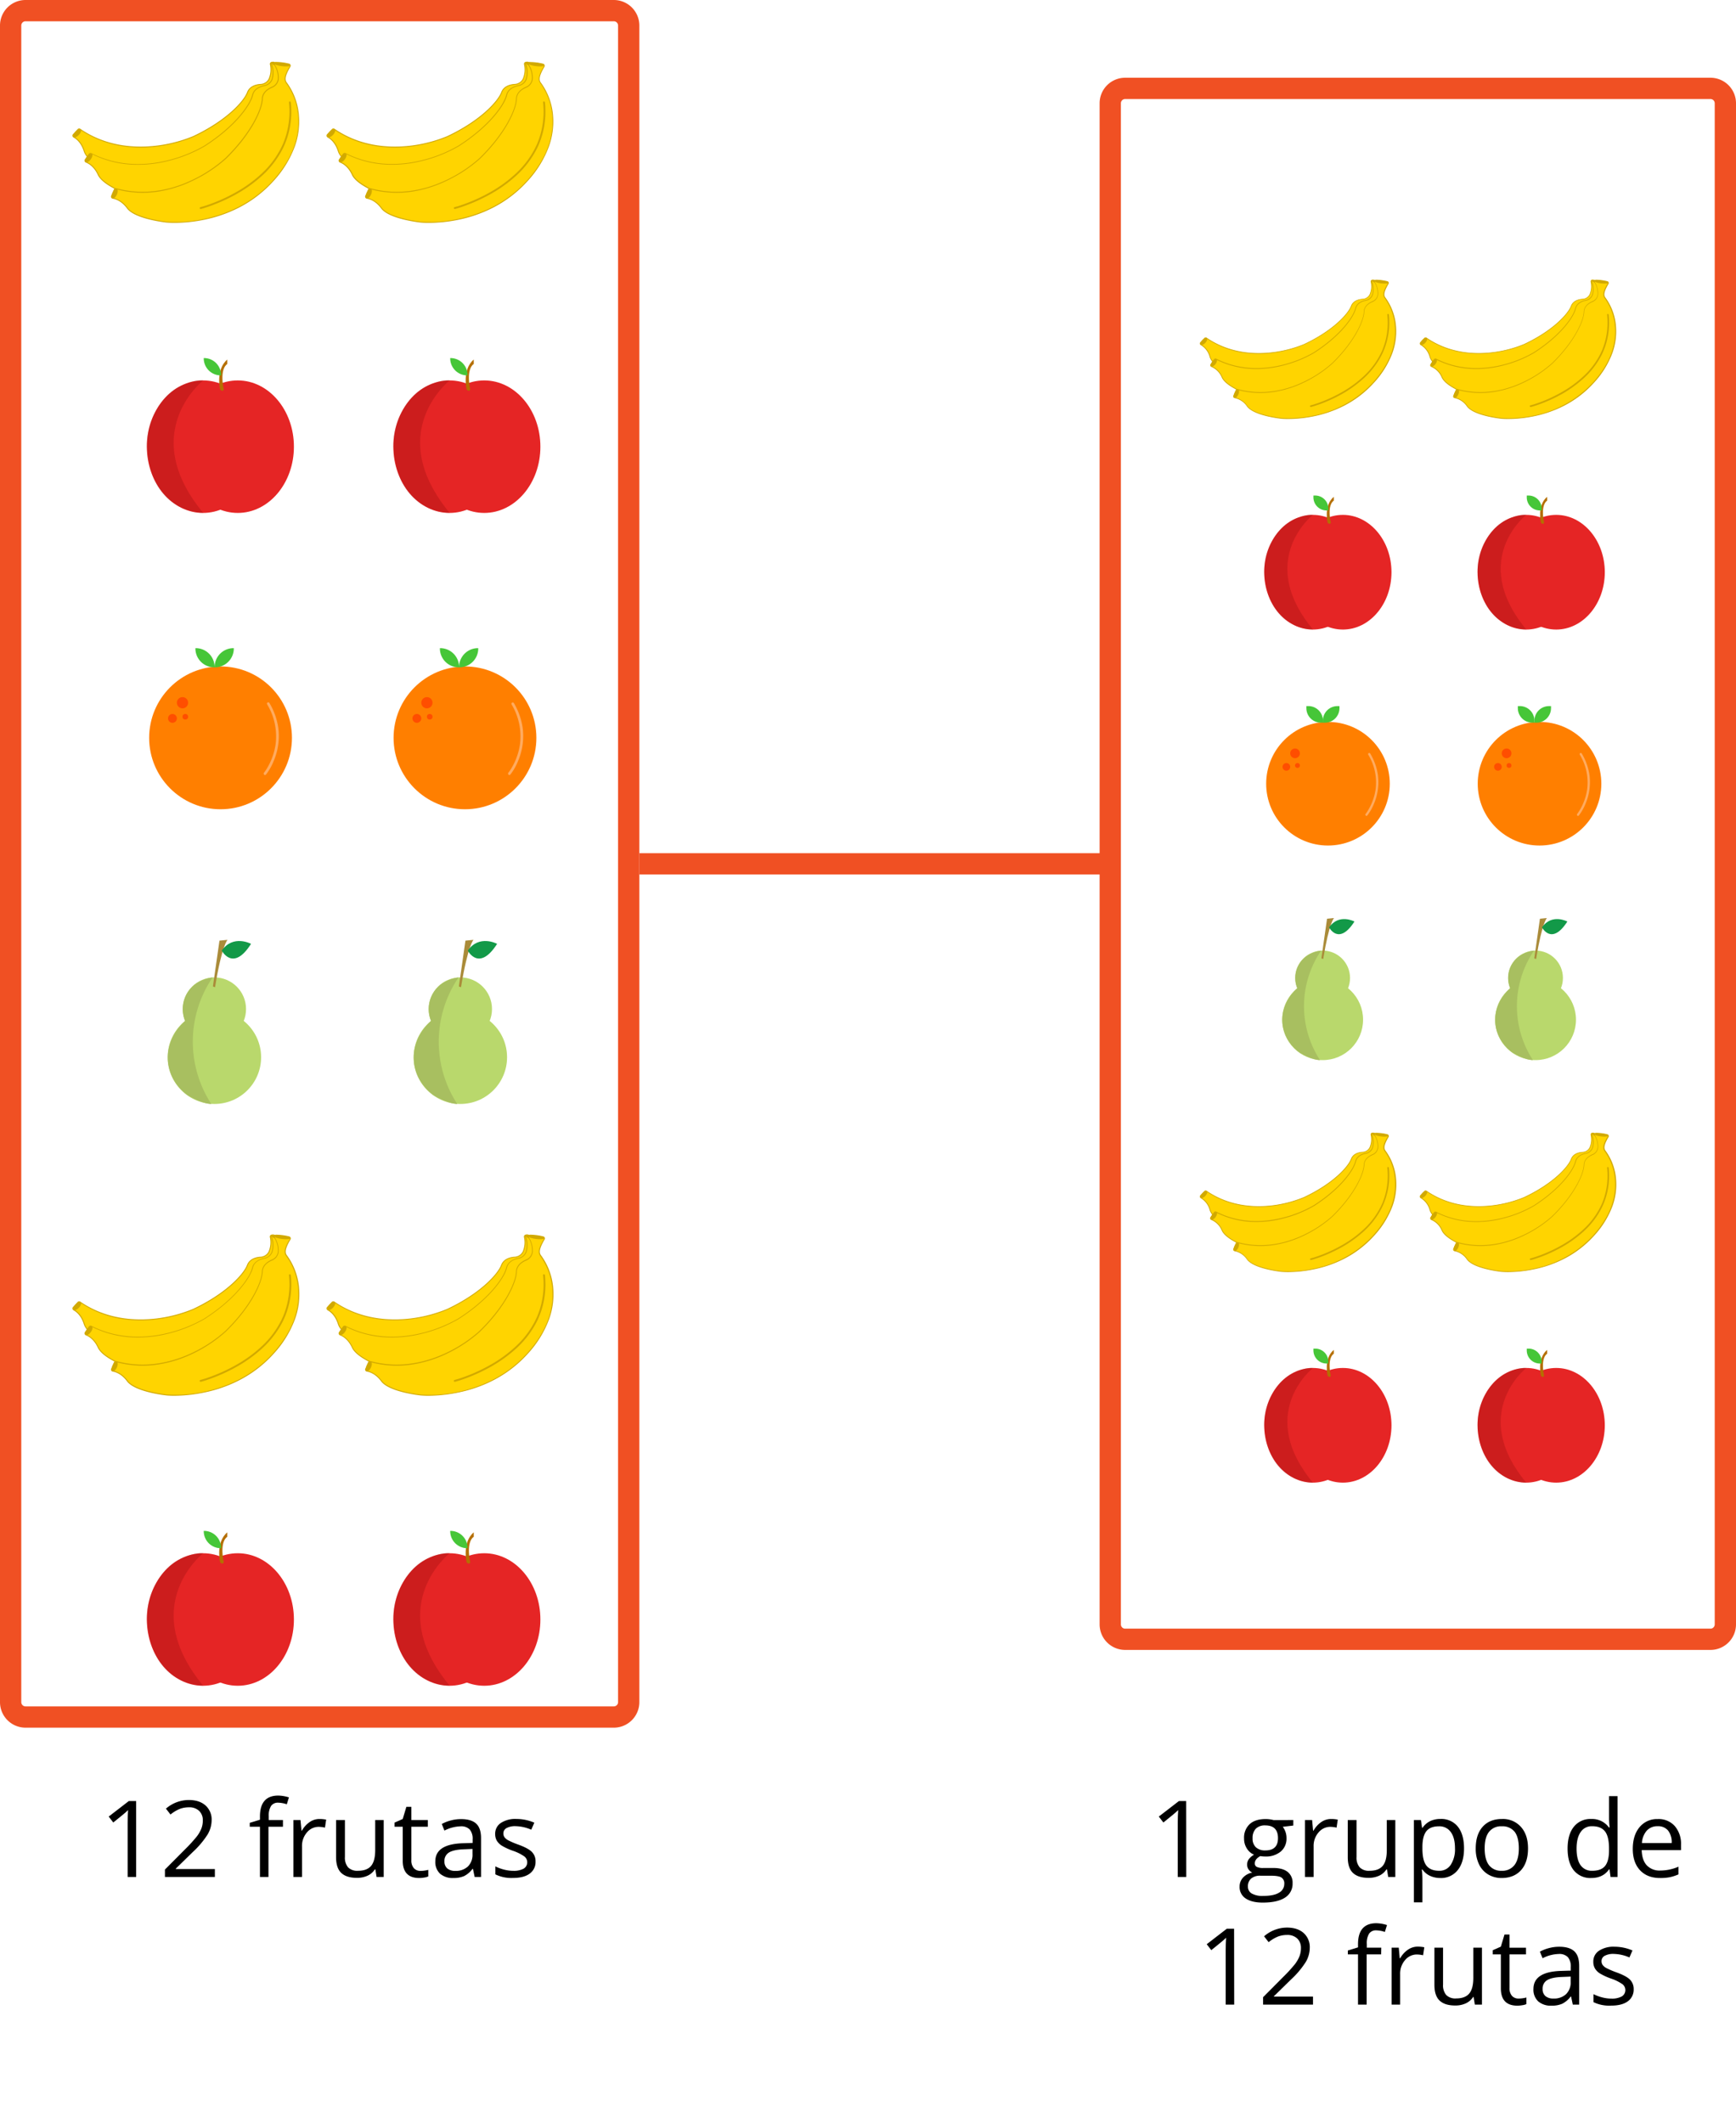 <svg id="Layer_1" data-name="Layer 1" xmlns="http://www.w3.org/2000/svg" viewBox="0 0 816 997.96"><defs><style>.cls-1{fill:#f05023;}.cls-2{fill:none;stroke:#f05023;stroke-miterlimit:10;stroke-width:10px;}.cls-3{fill:#ffd400;}.cls-4{fill:#d1a900;}.cls-5{fill:#e52525;}.cls-6{fill:#b56f00;}.cls-7{fill:#46c638;}.cls-8{fill:#910a0a;opacity:0.3;}.cls-9{fill:#ff7f00;}.cls-10{fill:#ffab5f;}.cls-11{fill:#ff4e00;}.cls-12{fill:#b9d86c;}.cls-13{fill:#aa8b39;}.cls-14{fill:#129948;}.cls-15{fill:#a8bf60;}</style></defs><title>Fruta_Glosa_12</title><path class="cls-1" d="M288.52,10a2,2,0,0,1,2,2V800a2,2,0,0,1-2,2H12a2,2,0,0,1-2-2V12a2,2,0,0,1,2-2H288.52m0-10H12A12,12,0,0,0,0,12V800a12,12,0,0,0,12,12H288.52a12,12,0,0,0,12-12V12a12,12,0,0,0-12-12Z"/><path class="cls-1" d="M804,46.54a2,2,0,0,1,2,2V763.46a2,2,0,0,1-2,2H528.87a2,2,0,0,1-2-2V48.54a2,2,0,0,1,2-2H804m0-10H528.87a12,12,0,0,0-12,12V763.46a12,12,0,0,0,12,12H804a12,12,0,0,0,12-12V48.54a12,12,0,0,0-12-12Z"/><line class="cls-2" x1="300.52" y1="406" x2="525.36" y2="406"/><path d="M64,882.17H60V856.73q0-3.18.2-6c-.35.35-.73.7-1.15,1.08s-2.36,2-5.81,4.76l-2.15-2.79,9.45-7.29H64Z"/><path d="M101,882.17H77.53v-3.49l9.4-9.45a71,71,0,0,0,5.66-6.2,16.19,16.19,0,0,0,2.06-3.61,10.54,10.54,0,0,0,.68-3.79,6,6,0,0,0-1.74-4.53,6.63,6.63,0,0,0-4.8-1.67,12.08,12.08,0,0,0-4.22.73,17.13,17.13,0,0,0-4.43,2.66L78,850.06A16.44,16.44,0,0,1,88.74,846q5,0,7.88,2.58a8.84,8.84,0,0,1,2.86,6.92,13.44,13.44,0,0,1-1.9,6.71,42.42,42.42,0,0,1-7.13,8.4l-7.82,7.64v.2H101Z"/><path d="M133,858.56h-6.81v23.61h-4V858.56h-4.79v-1.83l4.79-1.47v-1.49q0-9.85,8.62-9.86a17.82,17.82,0,0,1,5,.86l-1,3.24a13.52,13.52,0,0,0-4-.75,3.88,3.88,0,0,0-3.39,1.52,8.55,8.55,0,0,0-1.1,4.9v1.73H133Z"/><path d="M150.11,854.92a15.48,15.48,0,0,1,3.2.3l-.56,3.76a13.46,13.46,0,0,0-2.93-.37,7.11,7.11,0,0,0-5.55,2.64,9.57,9.57,0,0,0-2.31,6.56v14.36h-4.05V855.41h3.34l.47,5h.19a11.72,11.72,0,0,1,3.59-4A8,8,0,0,1,150.11,854.92Z"/><path d="M162.13,855.41v17.36a7,7,0,0,0,1.48,4.88,6.07,6.07,0,0,0,4.67,1.61c2.8,0,4.84-.76,6.14-2.29s1.94-4,1.94-7.5V855.41h4v26.76h-3.34l-.59-3.59h-.22a8.08,8.08,0,0,1-3.45,3,11.66,11.66,0,0,1-5.05,1c-3.25,0-5.69-.78-7.31-2.32s-2.43-4-2.43-7.42V855.41Z"/><path d="M197.65,879.31a12.67,12.67,0,0,0,2.07-.16,11.33,11.33,0,0,0,1.59-.33v3.1a7.17,7.17,0,0,1-1.94.53,14.43,14.43,0,0,1-2.31.21q-7.76,0-7.76-8.18V858.56h-3.83v-1.95l3.83-1.69,1.71-5.71h2.34v6.2h7.76v3.15h-7.76v15.75A5.39,5.39,0,0,0,194.5,878,4,4,0,0,0,197.65,879.31Z"/><path d="M223.11,882.17l-.8-3.81h-.2a11.23,11.23,0,0,1-4,3.41,12.24,12.24,0,0,1-5,.89,9,9,0,0,1-6.24-2,7.51,7.51,0,0,1-2.25-5.84q0-8.1,13-8.5l4.54-.14v-1.66a6.74,6.74,0,0,0-1.36-4.65,5.56,5.56,0,0,0-4.33-1.5,17.64,17.64,0,0,0-7.57,2l-1.24-3.1a19,19,0,0,1,4.33-1.69,18.66,18.66,0,0,1,4.73-.61q4.78,0,7.09,2.12c1.54,1.42,2.3,3.69,2.3,6.82v18.26ZM214,879.31a8.23,8.23,0,0,0,5.94-2.07,7.69,7.69,0,0,0,2.16-5.81V869l-4.05.17c-3.22.11-5.55.62-7,1.5a4.53,4.53,0,0,0-2.14,4.14,4.22,4.22,0,0,0,1.33,3.35A5.56,5.56,0,0,0,214,879.31Z"/><path d="M251.73,874.87a6.69,6.69,0,0,1-2.79,5.76c-1.85,1.35-4.46,2-7.81,2a17,17,0,0,1-8.3-1.69v-3.76a19.64,19.64,0,0,0,4.14,1.54,17,17,0,0,0,4.26.56,9.73,9.73,0,0,0,4.88-1,3.48,3.48,0,0,0,.35-5.76,21.21,21.21,0,0,0-5.28-2.63,28.27,28.27,0,0,1-5.31-2.43,7.31,7.31,0,0,1-2.35-2.35,6.18,6.18,0,0,1-.77-3.15,6,6,0,0,1,2.67-5.17,12.39,12.39,0,0,1,7.3-1.89,21.36,21.36,0,0,1,8.44,1.76l-1.44,3.3a19.31,19.31,0,0,0-7.3-1.66,8.39,8.39,0,0,0-4.34.9,2.79,2.79,0,0,0-1.47,2.49,3.05,3.05,0,0,0,.55,1.83,5.36,5.36,0,0,0,1.77,1.44,38.91,38.91,0,0,0,4.69,2c3.17,1.15,5.32,2.32,6.43,3.49A6.13,6.13,0,0,1,251.73,874.87Z"/><path d="M557.6,882.17h-4V856.73q0-3.18.2-6c-.34.35-.73.7-1.15,1.08s-2.36,2-5.81,4.76l-2.15-2.79,9.45-7.29h3.42Z"/><path d="M607.91,855.41V858l-4.95.59a8.72,8.72,0,0,1,1.22,2.23,8.51,8.51,0,0,1,.54,3.12,7.9,7.9,0,0,1-2.69,6.27,10.84,10.84,0,0,1-7.37,2.34,12.33,12.33,0,0,1-2.25-.19c-1.72.91-2.59,2.06-2.59,3.44a1.74,1.74,0,0,0,.91,1.63,6.59,6.59,0,0,0,3.1.52h4.73q4.35,0,6.68,1.83a6.38,6.38,0,0,1,2.33,5.32,7.61,7.61,0,0,1-3.56,6.78q-3.57,2.32-10.4,2.33-5.25,0-8.1-1.95a6.33,6.33,0,0,1-2.84-5.52,6.17,6.17,0,0,1,1.56-4.22,7.93,7.93,0,0,1,4.4-2.42,4.18,4.18,0,0,1-1.72-1.44,3.78,3.78,0,0,1-.7-2.27,4.34,4.34,0,0,1,.78-2.57,8.12,8.12,0,0,1,2.47-2.12,7.19,7.19,0,0,1-3.38-2.91,8.42,8.42,0,0,1-1.31-4.68,8.67,8.67,0,0,1,2.64-6.78c1.75-1.58,4.24-2.38,7.47-2.38a13.74,13.74,0,0,1,3.78.49Zm-21.33,31.25a3.64,3.64,0,0,0,1.83,3.3,10.09,10.09,0,0,0,5.25,1.12q5.1,0,7.55-1.53a4.65,4.65,0,0,0,2.46-4.13,3.27,3.27,0,0,0-1.35-3c-.89-.56-2.58-.84-5.05-.84h-4.86a6.41,6.41,0,0,0-4.3,1.32A4.72,4.72,0,0,0,586.58,886.66ZM588.77,864a5.45,5.45,0,0,0,1.59,4.25,6.34,6.34,0,0,0,4.42,1.44q5.93,0,5.93-5.76,0-6-6-6a5.94,5.94,0,0,0-4.4,1.54A6.19,6.19,0,0,0,588.77,864Z"/><path d="M625.61,854.92a15.48,15.48,0,0,1,3.2.3l-.56,3.76a13.46,13.46,0,0,0-2.93-.37,7.13,7.13,0,0,0-5.55,2.64,9.57,9.57,0,0,0-2.31,6.56v14.36h-4.05V855.41h3.34l.47,5h.19a11.72,11.72,0,0,1,3.59-4A8,8,0,0,1,625.61,854.92Z"/><path d="M637.63,855.41v17.36a6.94,6.94,0,0,0,1.49,4.88,6,6,0,0,0,4.66,1.61c2.8,0,4.84-.76,6.14-2.29s1.94-4,1.94-7.5V855.41h4v26.76h-3.34l-.59-3.59h-.22a8.08,8.08,0,0,1-3.45,3,11.65,11.65,0,0,1-5,1c-3.26,0-5.7-.78-7.32-2.32s-2.43-4-2.43-7.42V855.41Z"/><path d="M677,882.66a11.51,11.51,0,0,1-4.78-1,9,9,0,0,1-3.62-3h-.29a36.84,36.84,0,0,1,.29,4.44v11h-4V855.41h3.29l.56,3.66h.2a9.38,9.38,0,0,1,3.64-3.17,11.06,11.06,0,0,1,4.76-1,9.91,9.91,0,0,1,8.21,3.64q2.9,3.65,2.9,10.2t-3,10.25A9.91,9.91,0,0,1,677,882.66Zm-.59-24.3q-4.1,0-5.93,2.28t-1.88,7.22v.9c0,3.76.62,6.46,1.88,8.07s3.26,2.43,6,2.43a6.27,6.27,0,0,0,5.43-2.8,13.33,13.33,0,0,0,2-7.74q0-5-2-7.68A6.47,6.47,0,0,0,676.37,858.36Z"/><path d="M718.24,868.76q0,6.56-3.29,10.22t-9.11,3.68a12.08,12.08,0,0,1-6.37-1.69,11.07,11.07,0,0,1-4.3-4.83,16.85,16.85,0,0,1-1.51-7.38q0-6.54,3.27-10.19t9.08-3.65a11.31,11.31,0,0,1,8.92,3.74Q718.25,862.4,718.24,868.76Zm-20.38,0q0,5.13,2,7.82a7.1,7.1,0,0,0,6,2.68,7.17,7.17,0,0,0,6-2.67q2.06-2.67,2.06-7.83T712,861a7.28,7.28,0,0,0-6.09-2.65,7.14,7.14,0,0,0-6,2.62C698.53,862.72,697.86,865.32,697.86,868.76Z"/><path d="M756.55,878.58h-.22q-2.8,4.08-8.4,4.08a10,10,0,0,1-8.17-3.59q-2.91-3.6-2.92-10.21t2.93-10.27a9.86,9.86,0,0,1,8.16-3.67,9.73,9.73,0,0,1,8.35,4h.32l-.18-1.93-.09-1.88V844.18h4v38h-3.3Zm-8.11.68c2.77,0,4.77-.75,6-2.25s1.87-3.94,1.87-7.29v-.86c0-3.79-.63-6.5-1.9-8.11s-3.27-2.43-6-2.43a6.19,6.19,0,0,0-5.45,2.77q-1.91,2.76-1.9,7.82t1.88,7.74A6.39,6.39,0,0,0,748.44,879.26Z"/><path d="M780.28,882.66q-5.94,0-9.36-3.62t-3.44-10q0-6.46,3.19-10.28a10.58,10.58,0,0,1,8.56-3.81,10.13,10.13,0,0,1,8,3.31,12.7,12.7,0,0,1,2.93,8.73v2.56H771.68c.08,3.14.88,5.53,2.38,7.15a8.24,8.24,0,0,0,6.36,2.45,21.68,21.68,0,0,0,8.55-1.81v3.61a20.69,20.69,0,0,1-4.07,1.33A22.62,22.62,0,0,1,780.28,882.66Zm-1.1-24.34a6.62,6.62,0,0,0-5.14,2.1,9.66,9.66,0,0,0-2.26,5.81h14a8.92,8.92,0,0,0-1.71-5.88A6,6,0,0,0,779.18,858.32Z"/><path d="M580.13,942.17h-4V916.73q0-3.18.19-6c-.34.35-.72.7-1.15,1.08s-2.36,2-5.81,4.76l-2.15-2.79,9.45-7.29h3.42Z"/><path d="M617.17,942.17H593.71v-3.49l9.39-9.45a69.91,69.91,0,0,0,5.67-6.2,16.13,16.13,0,0,0,2.05-3.61,10.54,10.54,0,0,0,.68-3.79,6,6,0,0,0-1.73-4.53,6.67,6.67,0,0,0-4.81-1.67,12.06,12.06,0,0,0-4.21.73,16.8,16.8,0,0,0-4.43,2.66l-2.15-2.76a16.48,16.48,0,0,1,10.74-4.1q5,0,7.89,2.58a8.87,8.87,0,0,1,2.85,6.92,13.34,13.34,0,0,1-1.9,6.71,42.42,42.42,0,0,1-7.13,8.4l-7.81,7.64v.2h18.36Z"/><path d="M649.2,918.56h-6.81v23.61h-4.06V918.56h-4.78v-1.83l4.78-1.47v-1.49q0-9.85,8.62-9.86a17.7,17.7,0,0,1,5,.86l-1,3.24a13.46,13.46,0,0,0-4-.75,3.88,3.88,0,0,0-3.39,1.52,8.47,8.47,0,0,0-1.1,4.9v1.73h6.81Z"/><path d="M666.29,914.92a15.54,15.54,0,0,1,3.2.3l-.57,3.76a13.38,13.38,0,0,0-2.92-.37,7.13,7.13,0,0,0-5.56,2.64,9.57,9.57,0,0,0-2.31,6.56v14.36h-4V915.41h3.35l.46,5h.19a11.82,11.82,0,0,1,3.59-4A8,8,0,0,1,666.29,914.92Z"/><path d="M678.3,915.41v17.36a7,7,0,0,0,1.49,4.88,6,6,0,0,0,4.66,1.61q4.2,0,6.14-2.29c1.3-1.53,1.94-4,1.94-7.5V915.41h4.06v26.76h-3.35l-.58-3.59h-.22a8.1,8.1,0,0,1-3.46,3,11.59,11.59,0,0,1-5,1c-3.26,0-5.69-.78-7.31-2.32s-2.43-4-2.43-7.42V915.41Z"/><path d="M713.82,939.31a12.8,12.8,0,0,0,2.08-.16,11.46,11.46,0,0,0,1.58-.33v3.1a7.07,7.07,0,0,1-1.94.53,14.32,14.32,0,0,1-2.3.21q-7.77,0-7.77-8.18V918.56h-3.83v-1.95l3.83-1.69,1.71-5.71h2.35v6.2h7.76v3.15h-7.76v15.75a5.44,5.44,0,0,0,1.14,3.71A4,4,0,0,0,713.82,939.31Z"/><path d="M739.29,942.17l-.81-3.81h-.19a11.34,11.34,0,0,1-4,3.41,12.19,12.19,0,0,1-5,.89,9,9,0,0,1-6.24-2,7.48,7.48,0,0,1-2.26-5.84q0-8.1,13-8.5l4.54-.14v-1.66a6.8,6.8,0,0,0-1.35-4.65,5.57,5.57,0,0,0-4.33-1.5,17.6,17.6,0,0,0-7.57,2l-1.25-3.1a18.93,18.93,0,0,1,4.34-1.69,18.59,18.59,0,0,1,4.72-.61q4.79,0,7.09,2.12t2.31,6.82v18.26Zm-9.16-2.86a8.26,8.26,0,0,0,6-2.07,7.69,7.69,0,0,0,2.16-5.81V929l-4.06.17c-3.22.11-5.54.62-7,1.5a4.54,4.54,0,0,0-2.13,4.14,4.19,4.19,0,0,0,1.33,3.35A5.53,5.53,0,0,0,730.13,939.31Z"/><path d="M767.9,934.87a6.71,6.71,0,0,1-2.78,5.76c-1.86,1.35-4.46,2-7.82,2A17,17,0,0,1,749,941v-3.76a20.06,20.06,0,0,0,4.14,1.54,17,17,0,0,0,4.26.56,9.7,9.7,0,0,0,4.88-1,3.49,3.49,0,0,0,.36-5.76,21.32,21.32,0,0,0-5.29-2.63,28.27,28.27,0,0,1-5.31-2.43,7.17,7.17,0,0,1-2.34-2.35,6.18,6.18,0,0,1-.77-3.15,6,6,0,0,1,2.66-5.17,12.41,12.41,0,0,1,7.3-1.89,21.41,21.41,0,0,1,8.45,1.76L765.9,920a19.35,19.35,0,0,0-7.3-1.66,8.45,8.45,0,0,0-4.35.9,2.8,2.8,0,0,0-1.46,2.49,3,3,0,0,0,.55,1.83,5.16,5.16,0,0,0,1.77,1.44,37.83,37.83,0,0,0,4.68,2c3.18,1.15,5.32,2.32,6.44,3.49A6.17,6.17,0,0,1,767.9,934.87Z"/><path class="cls-3" d="M127.07,30.18a11.06,11.06,0,0,1-.59,6.87,4.65,4.65,0,0,1-4,2.6c-2,.12-5.07.81-6.18,3.74C114.61,47.93,106.19,57,90.83,64.17c0,0-28.86,13.22-53.15-3.43a.77.77,0,0,0-1,.12l-2.18,2.35a.78.78,0,0,0,.2,1.22c1.3.71,3.63,2.49,4.93,6.62C41.49,77,54.87,83.29,54.87,83.29S82,96.05,108.6,81.38s22.67-36.59,21.06-41.08c-.6-1.65-.47-3.29,4-7a.78.78,0,0,0-.09-1.26,27.78,27.78,0,0,0-5.46-2.73A.79.79,0,0,0,127.07,30.18Z"/><path class="cls-4" d="M80.61,88.65a66.61,66.61,0,0,1-8.86-.6,64.26,64.26,0,0,1-17-4.56c-.55-.26-13.49-6.42-15.37-12.38-1.28-4.06-3.57-5.81-4.82-6.49a1,1,0,0,1-.51-.71,1,1,0,0,1,.25-.84l2.18-2.36a1,1,0,0,1,1.29-.15c12.5,8.57,26.23,9,35.54,7.93A65.37,65.37,0,0,0,90.75,64c15.66-7.37,23.76-16.39,25.39-20.66,1.18-3.12,4.5-3.77,6.37-3.88A4.48,4.48,0,0,0,126.29,37a10.91,10.91,0,0,0,.57-6.73h0a1,1,0,0,1,1.28-1.15,27.46,27.46,0,0,1,5.51,2.75,1,1,0,0,1,.12,1.6c-4.51,3.8-4.44,5.33-3.91,6.8a30.33,30.33,0,0,1,0,16.85,34.24,34.24,0,0,1-6.41,12.45,48.86,48.86,0,0,1-14.78,12A56.69,56.69,0,0,1,89,88.08,61.59,61.59,0,0,1,80.61,88.65ZM37.24,60.82a.55.55,0,0,0-.41.18l-2.19,2.36a.56.56,0,0,0-.14.48.57.57,0,0,0,.29.4c1.31.71,3.71,2.53,5,6.74C41.64,76.77,54.83,83,55,83.1a64.18,64.18,0,0,0,16.86,4.53c9.19,1.22,23,1.11,36.68-6.44,11.24-6.21,18.3-14.36,21-24.23a29.79,29.79,0,0,0,0-16.59c-.69-1.92-.25-3.65,4-7.27a.56.56,0,0,0-.07-.91,27.54,27.54,0,0,0-5.41-2.7.58.58,0,0,0-.56.12.57.57,0,0,0-.17.53h0a11.31,11.31,0,0,1-.61,7,4.88,4.88,0,0,1-4.14,2.73c-2.16.13-5,.85-6,3.6-1.65,4.33-9.83,13.48-25.61,20.9a65.62,65.62,0,0,1-17.54,4.54,57.86,57.86,0,0,1-17.19-.4,47.7,47.7,0,0,1-18.64-7.59A.55.55,0,0,0,37.24,60.82Z"/><path class="cls-4" d="M72.14,82.76c1.6.13,3.21.13,4.81.12a81.94,81.94,0,0,0,11.91-1,64.94,64.94,0,0,0,15-4.18,44.72,44.72,0,0,0,14.24-9.33,39.09,39.09,0,0,0,9.73-16.43c.27-.88.5-1.76.72-2.66.12-.54-.7-.76-.83-.23a39.22,39.22,0,0,1-8.88,17.3A42.42,42.42,0,0,1,105,76.23a61.84,61.84,0,0,1-14.86,4.54A79.06,79.06,0,0,1,77.93,82c-1.29,0-2.59,0-3.89,0-.6,0-1.23-.12-1.82-.09h-.08c-.55,0-.55.81,0,.86Z"/><ellipse class="cls-4" cx="36.26" cy="62.66" rx="2.42" ry="1.12" transform="translate(-34.16 45.89) rotate(-46.55)"/><ellipse class="cls-4" cx="130.59" cy="31.17" rx="0.79" ry="3.73" transform="translate(45.86 135.32) rotate(-64.29)"/><path class="cls-3" d="M127.59,30.27a11.06,11.06,0,0,1,.31,6.88,4.68,4.68,0,0,1-3.59,3.1c-2,.38-4.92,1.45-5.65,4.51-1.12,4.72-8.3,14.76-22.59,23.91,0,0-26.9,16.85-53.15,3.49a.78.78,0,0,0-1,.24L40.07,75a.78.78,0,0,0,.36,1.18c1.38.54,3.92,2,5.75,5.92,2.62,5.65,16.71,10.17,16.71,10.17s28.59,9.12,53-8.87S133.65,44.21,131.47,40c-.81-1.57-.9-3.21,3-7.49a.78.78,0,0,0-.25-1.24,28,28,0,0,0-5.77-2A.79.79,0,0,0,127.59,30.27Z"/><path class="cls-4" d="M80.46,94.82h-.22a63.67,63.67,0,0,1-17.42-2.33c-.58-.18-14.21-4.61-16.84-10.27-1.79-3.87-4.3-5.3-5.63-5.82a1,1,0,0,1-.59-.64,1,1,0,0,1,.14-.86l1.85-2.62A1,1,0,0,1,43,72c13.5,6.88,27.17,5.57,36.26,3.26A65,65,0,0,0,96,68.49c14.57-9.34,21.44-19.34,22.49-23.78.78-3.25,4-4.32,5.82-4.67a4.45,4.45,0,0,0,3.42-2.95,10.84,10.84,0,0,0-.3-6.75h0A1,1,0,0,1,128.51,29a28.6,28.6,0,0,1,5.82,2,1,1,0,0,1,.56.71,1,1,0,0,1-.24.87c-4,4.35-3.71,5.86-3,7.25a30.42,30.42,0,0,1,2.23,16.7,34.42,34.42,0,0,1-4.75,13.18A48.92,48.92,0,0,1,116,83.6a56.65,56.65,0,0,1-18.66,9A64.44,64.44,0,0,1,80.46,94.82ZM42.57,72.29a.57.57,0,0,0-.47.24l-1.85,2.62a.56.56,0,0,0,.26.85c1.39.54,4,2,5.86,6C48.92,87.53,62.81,92,63,92.09a64.1,64.1,0,0,0,17.31,2.3c9.27,0,23-1.88,35.53-11.14,10.34-7.61,16.28-16.61,17.67-26.74a29.94,29.94,0,0,0-2.18-16.45c-.94-1.82-.73-3.59,3.06-7.73a.57.57,0,0,0-.19-.89,27,27,0,0,0-5.71-2,.56.56,0,0,0-.64.74h0a11.31,11.31,0,0,1,.3,7,4.88,4.88,0,0,1-3.75,3.24c-2.13.41-4.8,1.49-5.48,4.35-1.07,4.51-8,14.64-22.69,24a65.4,65.4,0,0,1-16.79,6.78,58.08,58.08,0,0,1-17.1,1.83,47.61,47.61,0,0,1-19.47-5.11A.57.57,0,0,0,42.57,72.29Z"/><path class="cls-4" d="M79.88,89.53c1.63-.08,3.25-.29,4.86-.52a80.78,80.78,0,0,0,11.62-2.54,65.27,65.27,0,0,0,14.34-6.1,44.81,44.81,0,0,0,12.93-11.12,39,39,0,0,0,7.52-17.67c.14-.88.26-1.77.35-2.65.06-.55-.8-.55-.86,0a39,39,0,0,1-6.57,18.26,42.19,42.19,0,0,1-12.44,11.62,61.82,61.82,0,0,1-14.12,6.41A80.84,80.84,0,0,1,85.62,88c-1.88.29-3.78.39-5.66.64h-.08c-.55,0-.55.88,0,.86Z"/><ellipse class="cls-4" cx="41.76" cy="74.24" rx="2.42" ry="1.12" transform="translate(-42.85 64.39) rotate(-54)"/><ellipse class="cls-4" cx="131.21" cy="30.79" rx="0.79" ry="3.73" transform="translate(60.86 145.75) rotate(-71.74)"/><path class="cls-3" d="M129.08,30.54a11.14,11.14,0,0,1,1.69,6.68A4.66,4.66,0,0,1,127.88,41c-1.87.78-4.52,2.42-4.62,5.56-.14,4.85-5.14,16.14-17.28,28,0,0-22.93,22-51.34,14.18a.79.79,0,0,0-.92.44L52.43,92.1A.78.78,0,0,0,53,93.18c1.47.24,4.25,1.16,6.83,4.63,3.71,5,18.42,6.57,18.42,6.57s29.86,3.15,50.14-19.42,9.42-42,6.42-45.71c-1.1-1.36-1.52-3,1.45-7.94a.78.78,0,0,0-.5-1.16,27.65,27.65,0,0,0-6.05-.79A.78.78,0,0,0,129.08,30.54Z"/><path class="cls-4" d="M82.09,104.74c-2.39,0-3.81-.14-3.84-.14-.6-.07-14.85-1.64-18.57-6.66-2.54-3.42-5.28-4.32-6.69-4.55A1,1,0,0,1,52.24,92l1.28-2.94a1,1,0,0,1,1.17-.57c14.61,4,27.73,0,36.17-4.15a64.79,64.79,0,0,0,15-10c12.39-12.1,17.09-23.28,17.22-27.85.1-3.33,3-5,4.75-5.75a4.43,4.43,0,0,0,2.75-3.58,10.82,10.82,0,0,0-1.66-6.55,1,1,0,0,1,.83-1.5,27.82,27.82,0,0,1,6.11.79,1,1,0,0,1,.63,1.48c-3,5.06-2.44,6.48-1.46,7.7A30.24,30.24,0,0,1,140.56,55a34.34,34.34,0,0,1-2,13.87,49,49,0,0,1-10,16.21,56.57,56.57,0,0,1-16.46,12.61,64.07,64.07,0,0,1-16.33,5.63A69.56,69.56,0,0,1,82.09,104.74ZM54.44,88.9a.57.57,0,0,0-.52.34l-1.29,2.94a.58.58,0,0,0,0,.5.57.57,0,0,0,.41.29c1.47.24,4.33,1.17,7,4.72,3.62,4.86,18.13,6.47,18.28,6.48a63.64,63.64,0,0,0,17.41-1.25c9.08-1.85,22.1-6.49,32.54-18.1,8.58-9.55,12.58-19.57,11.89-29.77a29.92,29.92,0,0,0-5.47-15.66c-1.29-1.59-1.44-3.37,1.43-8.19a.59.59,0,0,0,0-.52.57.57,0,0,0-.4-.32,27,27,0,0,0-6-.78.55.55,0,0,0-.49.29.56.56,0,0,0,0,.56A11.33,11.33,0,0,1,131,37.25a4.89,4.89,0,0,1-3,3.93c-2,.83-4.39,2.43-4.48,5.36-.14,4.64-4.87,16-17.35,28.15a65.49,65.49,0,0,1-15.07,10A58.31,58.31,0,0,1,74.68,90a47.71,47.71,0,0,1-20.1-1.07Z"/><path class="cls-4" d="M94.38,98.23c1.56-.4,3.08-.93,4.59-1.47a80.58,80.58,0,0,0,10.91-4.86,65.16,65.16,0,0,0,12.76-8.84,44.59,44.59,0,0,0,10.42-13.48,39.18,39.18,0,0,0,3.82-18.78c0-.9-.1-1.8-.19-2.69-.05-.54-.91-.55-.86,0a39.33,39.33,0,0,1-2.7,19.25,42.36,42.36,0,0,1-9.8,13.9,62.09,62.09,0,0,1-12.55,9.17,79.43,79.43,0,0,1-11.11,5.16c-1.22.46-2.44.89-3.68,1.27-.58.19-1.19.31-1.76.52l-.07,0a.43.43,0,0,0,.22.83Z"/><ellipse class="cls-4" cx="53.93" cy="90.99" rx="2.42" ry="1.12" transform="translate(-51.2 102.67) rotate(-65.68)"/><ellipse class="cls-4" cx="132.72" cy="30.32" rx="0.79" ry="3.73" transform="translate(87.41 158.71) rotate(-83.43)"/><path class="cls-3" d="M127.07,581.4a11.06,11.06,0,0,1-.59,6.87,4.67,4.67,0,0,1-4,2.6c-2,.12-5.07.81-6.18,3.74-1.73,4.54-10.15,13.56-25.51,20.78,0,0-28.86,13.22-53.15-3.43a.78.78,0,0,0-1,.11l-2.18,2.36a.78.78,0,0,0,.2,1.22c1.3.7,3.63,2.49,4.93,6.61,1.87,5.94,15.25,12.25,15.25,12.25S82,647.26,108.6,632.59s22.67-36.58,21.06-41.07c-.6-1.66-.47-3.29,4-7a.77.77,0,0,0-.09-1.25,27.24,27.24,0,0,0-5.46-2.73A.78.78,0,0,0,127.07,581.4Z"/><path class="cls-4" d="M80.61,639.86a66.59,66.59,0,0,1-8.86-.59,64,64,0,0,1-17-4.57c-.55-.25-13.49-6.41-15.37-12.37-1.28-4.07-3.57-5.81-4.82-6.49a1,1,0,0,1-.26-1.55l2.18-2.36a1,1,0,0,1,1.29-.15c12.5,8.56,26.23,9,35.54,7.93a65.37,65.37,0,0,0,17.41-4.51c15.66-7.37,23.76-16.4,25.39-20.67,1.18-3.11,4.5-3.76,6.37-3.87a4.48,4.48,0,0,0,3.78-2.48,10.94,10.94,0,0,0,.57-6.74h0a1,1,0,0,1,.31-.93,1,1,0,0,1,1-.21,28,28,0,0,1,5.51,2.74,1,1,0,0,1,.47.78,1,1,0,0,1-.35.83c-4.51,3.8-4.44,5.32-3.91,6.8a30.29,30.29,0,0,1,0,16.84,34.2,34.2,0,0,1-6.41,12.46,49,49,0,0,1-14.78,12A56.47,56.47,0,0,1,89,639.29,61.59,61.59,0,0,1,80.61,639.86ZM37.24,612a.55.55,0,0,0-.41.18l-2.19,2.36a.55.55,0,0,0-.14.47.57.57,0,0,0,.29.41c1.31.71,3.71,2.53,5,6.74,1.82,5.78,15,12,15.14,12.12a64,64,0,0,0,16.86,4.52c9.19,1.23,23,1.11,36.68-6.43,11.24-6.21,18.3-14.36,21-24.23a29.79,29.79,0,0,0,0-16.59c-.69-1.93-.25-3.66,4-7.27a.57.57,0,0,0,.2-.47.53.53,0,0,0-.27-.44A27,27,0,0,0,128,580.7a.58.58,0,0,0-.56.13.57.57,0,0,0-.17.53h0a11.31,11.31,0,0,1-.61,7,4.88,4.88,0,0,1-4.14,2.73c-2.16.12-5,.85-6,3.6-1.65,4.33-9.83,13.47-25.61,20.9a65.62,65.62,0,0,1-17.54,4.54,58.19,58.19,0,0,1-17.19-.4,47.72,47.72,0,0,1-18.64-7.6A.62.62,0,0,0,37.24,612Z"/><path class="cls-4" d="M72.14,634c1.6.13,3.21.13,4.81.11a81.93,81.93,0,0,0,11.91-1,64.94,64.94,0,0,0,15-4.18,44.72,44.72,0,0,0,14.24-9.33,39.09,39.09,0,0,0,9.73-16.43c.27-.88.5-1.77.72-2.66.12-.54-.7-.77-.83-.23a39.13,39.13,0,0,1-8.88,17.29A42.44,42.44,0,0,1,105,627.45,62.3,62.3,0,0,1,90.12,632a79.06,79.06,0,0,1-12.19,1.23c-1.29,0-2.59,0-3.89,0-.6,0-1.23-.12-1.82-.09h-.08c-.55,0-.55.81,0,.86Z"/><ellipse class="cls-4" cx="36.26" cy="613.88" rx="2.42" ry="1.12" transform="translate(-434.32 218.01) rotate(-46.55)"/><ellipse class="cls-4" cx="130.59" cy="582.39" rx="0.79" ry="3.73" transform="translate(-450.81 447.45) rotate(-64.29)"/><path class="cls-3" d="M127.59,581.48a11.1,11.1,0,0,1,.31,6.89,4.69,4.69,0,0,1-3.59,3.1c-2,.38-4.92,1.45-5.65,4.5-1.12,4.73-8.3,14.77-22.59,23.92,0,0-26.9,16.85-53.15,3.48a.78.78,0,0,0-1,.25l-1.86,2.62a.78.78,0,0,0,.36,1.18c1.38.53,3.92,2,5.75,5.92,2.62,5.65,16.71,10.17,16.71,10.17s28.59,9.12,53-8.87,17.73-39.21,15.55-43.46c-.81-1.56-.9-3.2,3-7.49a.77.77,0,0,0-.25-1.23,27.38,27.38,0,0,0-5.77-2A.78.78,0,0,0,127.59,581.48Z"/><path class="cls-4" d="M80.46,646h-.22a64.4,64.4,0,0,1-17.42-2.32c-.58-.18-14.21-4.61-16.84-10.28-1.79-3.86-4.3-5.3-5.63-5.81a1,1,0,0,1-.45-1.5l1.85-2.62a1,1,0,0,1,1.26-.32c13.5,6.87,27.17,5.56,36.26,3.26A65.44,65.44,0,0,0,96,619.71c14.57-9.34,21.44-19.34,22.49-23.79.78-3.24,4-4.31,5.82-4.66a4.45,4.45,0,0,0,3.42-3,10.81,10.81,0,0,0-.3-6.74h0a1,1,0,0,1,1.12-1.31,28,28,0,0,1,5.82,2,1,1,0,0,1,.32,1.58c-4,4.35-3.71,5.85-3,7.25a30.42,30.42,0,0,1,2.23,16.7A34.48,34.48,0,0,1,129.14,621,48.76,48.76,0,0,1,116,634.81a56.45,56.45,0,0,1-18.66,9A64,64,0,0,1,80.46,646ZM42.57,623.5a.59.59,0,0,0-.47.24l-1.85,2.62a.56.56,0,0,0-.08.5.55.55,0,0,0,.34.36c1.39.54,4,2,5.86,6,2.55,5.5,16.44,10,16.58,10a63.37,63.37,0,0,0,17.31,2.31c9.27,0,23-1.89,35.53-11.14,10.34-7.62,16.28-16.61,17.67-26.74a29.94,29.94,0,0,0-2.18-16.45c-.94-1.82-.73-3.59,3.06-7.73a.57.57,0,0,0,.13-.5.56.56,0,0,0-.32-.4,27.55,27.55,0,0,0-5.71-2,.58.58,0,0,0-.54.2.53.53,0,0,0-.1.54h0a11.34,11.34,0,0,1,.3,7,4.88,4.88,0,0,1-3.75,3.24c-2.13.4-4.8,1.49-5.48,4.34-1.07,4.52-8,14.64-22.69,24.05a65.4,65.4,0,0,1-16.79,6.78,58.08,58.08,0,0,1-17.1,1.83,47.47,47.47,0,0,1-19.47-5.12A.57.57,0,0,0,42.57,623.5Z"/><path class="cls-4" d="M79.88,640.74c1.63-.07,3.25-.29,4.86-.51a80.78,80.78,0,0,0,11.62-2.54,65.27,65.27,0,0,0,14.34-6.1,44.84,44.84,0,0,0,12.93-11.13,39,39,0,0,0,7.52-17.66c.14-.88.26-1.77.35-2.66.06-.54-.8-.54-.86,0a39.1,39.1,0,0,1-6.57,18.27A42.16,42.16,0,0,1,111.63,630a61.85,61.85,0,0,1-14.12,6.42,80.81,80.81,0,0,1-11.89,2.79c-1.88.3-3.78.4-5.66.65h-.08c-.55,0-.55.88,0,.85Z"/><ellipse class="cls-4" cx="41.76" cy="625.46" rx="2.42" ry="1.12" transform="translate(-488.77 291.58) rotate(-54)"/><ellipse class="cls-4" cx="131.21" cy="582.01" rx="0.79" ry="3.73" transform="translate(-462.61 524.29) rotate(-71.74)"/><path class="cls-3" d="M129.08,581.76a11.14,11.14,0,0,1,1.69,6.68,4.66,4.66,0,0,1-2.89,3.76c-1.87.77-4.52,2.42-4.62,5.56-.14,4.85-5.14,16.14-17.28,28,0,0-22.93,22-51.34,14.18a.79.79,0,0,0-.92.44l-1.29,2.94A.79.79,0,0,0,53,644.4c1.47.24,4.25,1.16,6.83,4.63,3.71,5,18.42,6.57,18.42,6.57s29.86,3.14,50.14-19.42,9.42-42,6.42-45.71c-1.1-1.37-1.52-3,1.45-8a.78.78,0,0,0-.5-1.16,27.68,27.68,0,0,0-6.05-.78A.78.78,0,0,0,129.08,581.76Z"/><path class="cls-4" d="M82.09,656a38,38,0,0,1-3.84-.15c-.6-.06-14.85-1.63-18.57-6.65-2.54-3.42-5.28-4.32-6.69-4.55a1,1,0,0,1-.72-.51,1,1,0,0,1,0-.87l1.28-3a1,1,0,0,1,1.17-.56c14.61,4,27.73-.05,36.17-4.15a64.79,64.79,0,0,0,15-10c12.39-12.1,17.09-23.28,17.22-27.85.1-3.33,3-5,4.75-5.75a4.43,4.43,0,0,0,2.75-3.58,10.82,10.82,0,0,0-1.66-6.55,1,1,0,0,1,0-1,1,1,0,0,1,.85-.53,27.78,27.78,0,0,1,6.11.8,1,1,0,0,1,.69.57,1,1,0,0,1-.06.9c-3,5.07-2.44,6.49-1.46,7.71a30.24,30.24,0,0,1,5.56,15.9,34.36,34.36,0,0,1-2,13.87,49.08,49.08,0,0,1-10,16.21,56.36,56.36,0,0,1-16.46,12.6,63.7,63.7,0,0,1-16.33,5.64A69.56,69.56,0,0,1,82.09,656ZM54.44,640.12a.57.57,0,0,0-.52.34l-1.29,2.94a.58.58,0,0,0,0,.5.57.57,0,0,0,.41.29c1.47.24,4.33,1.17,7,4.71,3.62,4.87,18.13,6.47,18.28,6.49a63.64,63.64,0,0,0,17.41-1.25c9.08-1.85,22.1-6.5,32.54-18.11,8.58-9.55,12.58-19.56,11.89-29.76a29.92,29.92,0,0,0-5.47-15.66c-1.29-1.6-1.44-3.38,1.43-8.2a.57.57,0,0,0,0-.51.56.56,0,0,0-.4-.33,27.55,27.55,0,0,0-6-.78.58.58,0,0,0-.49.3.56.56,0,0,0,0,.56,11.3,11.3,0,0,1,1.72,6.81,4.89,4.89,0,0,1-3,3.94c-2,.82-4.39,2.43-4.48,5.36-.14,4.64-4.87,16-17.35,28.14A65,65,0,0,1,91.06,636a58,58,0,0,1-16.38,5.25,47.71,47.71,0,0,1-20.1-1.06A.36.36,0,0,0,54.44,640.12Z"/><path class="cls-4" d="M94.38,649.44c1.56-.39,3.08-.92,4.59-1.46a81.84,81.84,0,0,0,10.91-4.86,65.59,65.59,0,0,0,12.76-8.84,44.72,44.72,0,0,0,10.42-13.48A39.19,39.19,0,0,0,136.88,602c0-.89-.1-1.79-.19-2.68-.05-.55-.91-.55-.86,0a39.28,39.28,0,0,1-2.7,19.24,42.3,42.3,0,0,1-9.8,13.91,61.67,61.67,0,0,1-12.55,9.16,78.36,78.36,0,0,1-11.11,5.17c-1.22.46-2.44.88-3.68,1.27-.58.18-1.19.31-1.76.52l-.07,0a.42.42,0,0,0,.22.82Z"/><ellipse class="cls-4" cx="53.93" cy="642.21" rx="2.42" ry="1.12" transform="translate(-553.51 426.9) rotate(-65.68)"/><ellipse class="cls-4" cx="132.72" cy="581.54" rx="0.79" ry="3.73" transform="translate(-460.18 646.85) rotate(-83.43)"/><path class="cls-3" d="M246.52,30.18a11.06,11.06,0,0,1-.59,6.87,4.65,4.65,0,0,1-4,2.6c-2,.12-5.07.81-6.18,3.74-1.73,4.54-10.15,13.56-25.5,20.78,0,0-28.87,13.22-53.16-3.43a.77.77,0,0,0-1,.12l-2.18,2.35a.78.78,0,0,0,.2,1.22c1.3.71,3.63,2.49,4.93,6.62,1.87,5.94,15.25,12.24,15.25,12.24s27.17,12.76,53.73-1.91,22.67-36.59,21.06-41.08c-.6-1.65-.47-3.29,4-7A.78.78,0,0,0,253,32a27.78,27.78,0,0,0-5.46-2.73A.79.79,0,0,0,246.52,30.18Z"/><path class="cls-4" d="M200.06,88.65a66.61,66.61,0,0,1-8.86-.6,64.26,64.26,0,0,1-17-4.56c-.55-.26-13.49-6.42-15.37-12.38-1.28-4.06-3.57-5.81-4.82-6.49a1,1,0,0,1-.51-.71,1,1,0,0,1,.25-.84L156,60.71a1,1,0,0,1,1.29-.15c12.5,8.57,26.23,9,35.54,7.93A65.37,65.37,0,0,0,210.2,64c15.66-7.37,23.76-16.39,25.39-20.66,1.18-3.12,4.5-3.77,6.37-3.88A4.48,4.48,0,0,0,245.74,37a10.91,10.91,0,0,0,.57-6.73h0a1,1,0,0,1,1.28-1.15,27.46,27.46,0,0,1,5.51,2.75,1,1,0,0,1,.12,1.6c-4.51,3.8-4.44,5.33-3.91,6.8a30.33,30.33,0,0,1,0,16.85,34.24,34.24,0,0,1-6.41,12.45,48.86,48.86,0,0,1-14.78,12,56.62,56.62,0,0,1-19.68,6.52A61.59,61.59,0,0,1,200.06,88.65ZM156.69,60.82a.55.55,0,0,0-.41.18l-2.19,2.36a.56.56,0,0,0-.14.48.57.57,0,0,0,.29.4c1.31.71,3.71,2.53,5,6.74,1.82,5.79,15,12.06,15.14,12.12a64.18,64.18,0,0,0,16.86,4.53c9.19,1.22,23,1.11,36.68-6.44,11.24-6.21,18.3-14.36,21-24.23a29.91,29.91,0,0,0,0-16.59c-.7-1.92-.26-3.65,4-7.27a.56.56,0,0,0-.07-.91,27.54,27.54,0,0,0-5.41-2.7.58.58,0,0,0-.56.12.57.57,0,0,0-.17.53h0a11.23,11.23,0,0,1-.61,7A4.88,4.88,0,0,1,242,39.87c-2.16.13-4.95.85-6,3.6-1.65,4.33-9.83,13.48-25.61,20.9a65.62,65.62,0,0,1-17.54,4.54,57.86,57.86,0,0,1-17.19-.4A47.7,47.7,0,0,1,157,60.92.55.55,0,0,0,156.69,60.82Z"/><path class="cls-4" d="M191.59,82.76c1.6.13,3.21.13,4.81.12a81.94,81.94,0,0,0,11.91-1,64.94,64.94,0,0,0,15-4.18,44.72,44.72,0,0,0,14.24-9.33,39.09,39.09,0,0,0,9.73-16.43c.27-.88.5-1.76.72-2.66.12-.54-.7-.76-.83-.23a39.22,39.22,0,0,1-8.88,17.3,42.42,42.42,0,0,1-13.83,9.91,61.84,61.84,0,0,1-14.86,4.54A79.06,79.06,0,0,1,197.38,82c-1.29,0-2.59,0-3.89,0-.6,0-1.23-.12-1.82-.09h-.08c-.55,0-.55.81,0,.86Z"/><ellipse class="cls-4" cx="155.71" cy="62.66" rx="2.42" ry="1.12" transform="translate(3.13 132.61) rotate(-46.55)"/><ellipse class="cls-4" cx="250.04" cy="31.17" rx="0.79" ry="3.73" transform="translate(113.5 242.95) rotate(-64.29)"/><path class="cls-3" d="M247.05,30.27a11.15,11.15,0,0,1,.3,6.88,4.68,4.68,0,0,1-3.59,3.1c-2,.38-4.92,1.45-5.65,4.51-1.12,4.72-8.3,14.76-22.59,23.91,0,0-26.9,16.85-53.15,3.49a.78.78,0,0,0-1,.24L159.52,75a.78.78,0,0,0,.36,1.18c1.38.54,3.92,2,5.75,5.92,2.62,5.65,16.71,10.17,16.71,10.17s28.59,9.12,53-8.87S253.1,44.21,250.92,40c-.81-1.57-.9-3.21,3-7.49a.78.78,0,0,0-.25-1.24,28,28,0,0,0-5.77-2A.78.78,0,0,0,247.05,30.27Z"/><path class="cls-4" d="M199.91,94.82h-.22a63.67,63.67,0,0,1-17.42-2.33c-.58-.18-14.21-4.61-16.84-10.27-1.79-3.87-4.29-5.3-5.63-5.82a1,1,0,0,1-.59-.64,1,1,0,0,1,.14-.86l1.85-2.62a1,1,0,0,1,1.26-.32c13.5,6.88,27.17,5.57,36.26,3.26a65,65,0,0,0,16.69-6.73C230,59.15,236.85,49.15,237.9,44.71c.78-3.25,4-4.32,5.82-4.67a4.45,4.45,0,0,0,3.42-2.95,10.84,10.84,0,0,0-.3-6.75h0A1,1,0,0,1,248,29a28.6,28.6,0,0,1,5.82,2,1,1,0,0,1,.56.71,1,1,0,0,1-.24.87c-4,4.35-3.71,5.86-3,7.25a30.42,30.42,0,0,1,2.23,16.7,34.42,34.42,0,0,1-4.75,13.18,48.92,48.92,0,0,1-13.1,13.85,56.65,56.65,0,0,1-18.66,9A64.44,64.44,0,0,1,199.91,94.82ZM162,72.29a.57.57,0,0,0-.47.24l-1.85,2.62a.57.57,0,0,0-.08.49A.53.53,0,0,0,160,76c1.39.54,4,2,5.86,6,2.55,5.5,16.44,10,16.58,10.06a64.1,64.1,0,0,0,17.31,2.3c9.27,0,23-1.88,35.53-11.14,10.34-7.61,16.28-16.61,17.67-26.74a29.94,29.94,0,0,0-2.18-16.45c-.94-1.82-.73-3.59,3.06-7.73a.54.54,0,0,0,.13-.49.52.52,0,0,0-.32-.4,27,27,0,0,0-5.71-2,.56.56,0,0,0-.64.74h0a11.31,11.31,0,0,1,.3,7,4.88,4.88,0,0,1-3.75,3.24c-2.13.41-4.8,1.49-5.48,4.35-1.07,4.51-8,14.64-22.69,24a65.21,65.21,0,0,1-16.79,6.78,58.08,58.08,0,0,1-17.1,1.83,47.61,47.61,0,0,1-19.47-5.11A.57.57,0,0,0,162,72.29Z"/><path class="cls-4" d="M199.33,89.53c1.63-.08,3.25-.29,4.86-.52a80.78,80.78,0,0,0,11.62-2.54,65.27,65.27,0,0,0,14.34-6.1,44.68,44.68,0,0,0,12.93-11.12,39,39,0,0,0,7.52-17.67c.14-.88.26-1.77.35-2.65.06-.55-.8-.55-.86,0a39,39,0,0,1-6.57,18.26,42.19,42.19,0,0,1-12.44,11.62A61.82,61.82,0,0,1,217,85.22,80.84,80.84,0,0,1,205.07,88c-1.88.29-3.78.39-5.66.64h-.08c-.54,0-.55.88,0,.86Z"/><ellipse class="cls-4" cx="161.21" cy="74.24" rx="2.42" ry="1.12" transform="translate(6.38 161.02) rotate(-54)"/><ellipse class="cls-4" cx="250.66" cy="30.79" rx="0.79" ry="3.73" transform="translate(142.89 259.19) rotate(-71.74)"/><path class="cls-3" d="M248.53,30.54a11.14,11.14,0,0,1,1.69,6.68A4.66,4.66,0,0,1,247.33,41c-1.87.78-4.52,2.42-4.61,5.56-.15,4.85-5.15,16.14-17.29,28,0,0-22.93,22-51.34,14.18a.79.79,0,0,0-.92.44l-1.29,2.95a.78.78,0,0,0,.59,1.08c1.47.24,4.25,1.16,6.83,4.63,3.71,5,18.42,6.57,18.42,6.57s29.86,3.15,50.14-19.42,9.42-42,6.42-45.71c-1.1-1.36-1.52-3,1.45-7.94a.78.78,0,0,0-.5-1.16,27.65,27.65,0,0,0-6-.79A.78.78,0,0,0,248.53,30.54Z"/><path class="cls-4" d="M201.54,104.74c-2.39,0-3.81-.14-3.84-.14-.6-.07-14.85-1.64-18.57-6.66-2.54-3.42-5.28-4.32-6.69-4.55a1,1,0,0,1-.75-1.38L173,89.07a1,1,0,0,1,1.18-.57c14.6,4,27.72,0,36.16-4.15a64.79,64.79,0,0,0,15-10c12.39-12.1,17.09-23.28,17.22-27.85.1-3.33,3-5,4.75-5.75A4.43,4.43,0,0,0,250,37.2a10.82,10.82,0,0,0-1.66-6.55,1,1,0,0,1,.83-1.5,27.82,27.82,0,0,1,6.11.79,1,1,0,0,1,.63,1.48c-3,5.06-2.44,6.48-1.46,7.7A30.24,30.24,0,0,1,260,55a34.34,34.34,0,0,1-2,13.87A49,49,0,0,1,248,85.1a56.57,56.57,0,0,1-16.46,12.61,64.07,64.07,0,0,1-16.33,5.63A69.56,69.56,0,0,1,201.54,104.74ZM173.89,88.9a.57.57,0,0,0-.52.34l-1.29,2.94a.58.58,0,0,0,0,.5.57.57,0,0,0,.41.29c1.47.24,4.33,1.17,7,4.72,3.62,4.86,18.13,6.47,18.28,6.48a63.64,63.64,0,0,0,17.41-1.25c9.08-1.85,22.1-6.49,32.54-18.1,8.58-9.55,12.58-19.57,11.89-29.77a29.92,29.92,0,0,0-5.47-15.66c-1.29-1.59-1.44-3.37,1.43-8.19a.59.59,0,0,0,0-.52.57.57,0,0,0-.4-.32,27,27,0,0,0-6-.78.55.55,0,0,0-.49.29.56.56,0,0,0,0,.56,11.33,11.33,0,0,1,1.72,6.82,4.89,4.89,0,0,1-3,3.93c-2,.83-4.39,2.43-4.48,5.36-.14,4.64-4.87,16-17.35,28.15a65.49,65.49,0,0,1-15.07,10A58.31,58.31,0,0,1,194.13,90,47.71,47.71,0,0,1,174,88.92Z"/><path class="cls-4" d="M213.83,98.23c1.56-.4,3.08-.93,4.59-1.47a80.58,80.58,0,0,0,10.91-4.86,65.16,65.16,0,0,0,12.76-8.84,44.59,44.59,0,0,0,10.42-13.48,39.18,39.18,0,0,0,3.82-18.78c0-.9-.1-1.8-.19-2.69-.05-.54-.91-.55-.86,0a39.22,39.22,0,0,1-2.7,19.25,42.36,42.36,0,0,1-9.8,13.9,62.09,62.09,0,0,1-12.55,9.17,79.43,79.43,0,0,1-11.11,5.16c-1.22.46-2.44.89-3.68,1.27-.58.19-1.19.31-1.76.52l-.07,0a.43.43,0,0,0,.22.83Z"/><ellipse class="cls-4" cx="173.38" cy="90.99" rx="2.42" ry="1.12" transform="translate(19.07 211.52) rotate(-65.68)"/><ellipse class="cls-4" cx="252.17" cy="30.32" rx="0.79" ry="3.73" transform="translate(193.2 277.37) rotate(-83.43)"/><path class="cls-3" d="M246.52,581.4a11.06,11.06,0,0,1-.59,6.87,4.67,4.67,0,0,1-4,2.6c-2,.12-5.07.81-6.18,3.74-1.73,4.54-10.15,13.56-25.5,20.78,0,0-28.87,13.22-53.16-3.43a.78.78,0,0,0-1,.11l-2.18,2.36a.78.78,0,0,0,.2,1.22c1.3.7,3.63,2.49,4.93,6.61,1.87,5.94,15.25,12.25,15.25,12.25s27.17,12.75,53.73-1.92,22.67-36.58,21.06-41.07c-.6-1.66-.47-3.29,4-7a.77.77,0,0,0-.09-1.25,27.24,27.24,0,0,0-5.46-2.73A.78.78,0,0,0,246.52,581.4Z"/><path class="cls-4" d="M200.06,639.86a66.59,66.59,0,0,1-8.86-.59,64,64,0,0,1-17-4.57c-.55-.25-13.49-6.41-15.37-12.37-1.28-4.07-3.57-5.81-4.82-6.49a1,1,0,0,1-.26-1.55l2.18-2.36a1,1,0,0,1,1.29-.15c12.5,8.56,26.23,9,35.54,7.93a65.37,65.37,0,0,0,17.41-4.51c15.66-7.37,23.76-16.4,25.39-20.67,1.18-3.11,4.5-3.76,6.37-3.87a4.48,4.48,0,0,0,3.78-2.48,10.94,10.94,0,0,0,.57-6.74h0a1,1,0,0,1,.31-.93,1,1,0,0,1,1-.21A28,28,0,0,1,253.1,583a1,1,0,0,1,.47.78,1,1,0,0,1-.35.83c-4.51,3.8-4.44,5.32-3.91,6.8a30.29,30.29,0,0,1,0,16.84,34.2,34.2,0,0,1-6.41,12.46,49,49,0,0,1-14.78,12,56.4,56.4,0,0,1-19.68,6.51A61.59,61.59,0,0,1,200.06,639.86ZM156.69,612a.55.55,0,0,0-.41.18l-2.19,2.36a.55.55,0,0,0-.14.47.57.57,0,0,0,.29.41c1.31.71,3.71,2.53,5,6.74,1.82,5.78,15,12,15.14,12.12a64,64,0,0,0,16.86,4.52c9.19,1.23,23,1.11,36.68-6.43,11.24-6.21,18.3-14.36,21-24.23a29.91,29.91,0,0,0,0-16.59c-.7-1.93-.26-3.66,4-7.27a.57.57,0,0,0,.2-.47.53.53,0,0,0-.27-.44,27,27,0,0,0-5.41-2.71.58.58,0,0,0-.56.13.57.57,0,0,0-.17.53h0a11.24,11.24,0,0,1-.61,7,4.88,4.88,0,0,1-4.14,2.73c-2.16.12-4.95.85-6,3.6-1.65,4.33-9.83,13.47-25.61,20.9a65.62,65.62,0,0,1-17.54,4.54,58.19,58.19,0,0,1-17.19-.4,47.72,47.72,0,0,1-18.64-7.6A.62.62,0,0,0,156.69,612Z"/><path class="cls-4" d="M191.59,634c1.6.13,3.21.13,4.81.11a81.93,81.93,0,0,0,11.91-1,64.94,64.94,0,0,0,15-4.18,44.72,44.72,0,0,0,14.24-9.33,39.09,39.09,0,0,0,9.73-16.43c.27-.88.5-1.77.72-2.66.12-.54-.7-.77-.83-.23a39.13,39.13,0,0,1-8.88,17.29,42.44,42.44,0,0,1-13.83,9.92A62.3,62.3,0,0,1,209.57,632a79.06,79.06,0,0,1-12.19,1.23c-1.29,0-2.59,0-3.89,0-.6,0-1.23-.12-1.82-.09h-.08c-.55,0-.55.81,0,.86Z"/><ellipse class="cls-4" cx="155.71" cy="613.88" rx="2.42" ry="1.12" transform="translate(-397.02 304.72) rotate(-46.55)"/><ellipse class="cls-4" cx="250.04" cy="582.39" rx="0.79" ry="3.73" transform="translate(-383.17 555.08) rotate(-64.29)"/><path class="cls-3" d="M247.05,581.48a11.19,11.19,0,0,1,.3,6.89,4.69,4.69,0,0,1-3.59,3.1c-2,.38-4.92,1.45-5.65,4.5-1.12,4.73-8.3,14.77-22.59,23.92,0,0-26.9,16.85-53.15,3.48a.78.78,0,0,0-1,.25l-1.86,2.62a.78.78,0,0,0,.36,1.18c1.38.53,3.92,2,5.75,5.92,2.62,5.65,16.71,10.17,16.71,10.17s28.59,9.12,53-8.87,17.73-39.21,15.55-43.46c-.81-1.56-.9-3.2,3-7.49a.77.77,0,0,0-.25-1.23,27.38,27.38,0,0,0-5.77-2A.78.78,0,0,0,247.05,581.48Z"/><path class="cls-4" d="M199.91,646h-.22a64.4,64.4,0,0,1-17.42-2.32c-.58-.18-14.21-4.61-16.84-10.28-1.79-3.86-4.29-5.3-5.63-5.81a1,1,0,0,1-.45-1.5l1.85-2.62a1,1,0,0,1,1.26-.32c13.5,6.87,27.17,5.56,36.26,3.26a65.44,65.44,0,0,0,16.69-6.73c14.57-9.34,21.44-19.34,22.49-23.79.78-3.24,4-4.31,5.82-4.66a4.45,4.45,0,0,0,3.42-3,10.81,10.81,0,0,0-.3-6.74h0a1,1,0,0,1,1.12-1.31,28,28,0,0,1,5.82,2,1,1,0,0,1,.32,1.58c-4,4.35-3.71,5.85-3,7.25a30.42,30.42,0,0,1,2.23,16.7A34.48,34.48,0,0,1,248.59,621a48.76,48.76,0,0,1-13.1,13.84,56.45,56.45,0,0,1-18.66,9A64,64,0,0,1,199.91,646ZM162,623.5a.59.59,0,0,0-.47.24l-1.85,2.62a.59.59,0,0,0-.08.5.55.55,0,0,0,.34.36c1.39.54,4,2,5.86,6,2.55,5.5,16.44,10,16.58,10a63.37,63.37,0,0,0,17.31,2.31c9.27,0,23-1.89,35.53-11.14,10.34-7.62,16.28-16.61,17.67-26.74a29.94,29.94,0,0,0-2.18-16.45c-.94-1.82-.73-3.59,3.06-7.73a.57.57,0,0,0,.13-.5.54.54,0,0,0-.32-.4,27.55,27.55,0,0,0-5.71-2,.58.58,0,0,0-.54.2.53.53,0,0,0-.1.54h0a11.34,11.34,0,0,1,.3,7,4.88,4.88,0,0,1-3.75,3.24c-2.13.4-4.8,1.49-5.48,4.34-1.07,4.52-8,14.64-22.69,24.05a65.21,65.21,0,0,1-16.79,6.78,58.08,58.08,0,0,1-17.1,1.83,47.47,47.47,0,0,1-19.47-5.12A.57.57,0,0,0,162,623.5Z"/><path class="cls-4" d="M199.33,640.74c1.63-.07,3.25-.29,4.86-.51a80.78,80.78,0,0,0,11.62-2.54,65.27,65.27,0,0,0,14.34-6.1,44.71,44.71,0,0,0,12.93-11.13,39,39,0,0,0,7.52-17.66c.14-.88.26-1.77.35-2.66.06-.54-.8-.54-.86,0a39.1,39.1,0,0,1-6.57,18.27A42.16,42.16,0,0,1,231.08,630,61.85,61.85,0,0,1,217,636.44a80.81,80.81,0,0,1-11.89,2.79c-1.88.3-3.78.4-5.66.65h-.08c-.54,0-.55.88,0,.85Z"/><ellipse class="cls-4" cx="161.21" cy="625.46" rx="2.42" ry="1.12" transform="translate(-439.54 388.21) rotate(-54)"/><ellipse class="cls-4" cx="250.66" cy="582.01" rx="0.79" ry="3.73" transform="translate(-380.58 637.73) rotate(-71.74)"/><path class="cls-3" d="M248.53,581.76a11.14,11.14,0,0,1,1.69,6.68,4.66,4.66,0,0,1-2.89,3.76c-1.87.77-4.52,2.42-4.61,5.56-.15,4.85-5.15,16.14-17.29,28,0,0-22.93,22-51.34,14.18a.79.79,0,0,0-.92.44l-1.29,2.94a.79.79,0,0,0,.59,1.09c1.47.24,4.25,1.16,6.83,4.63,3.71,5,18.42,6.57,18.42,6.57s29.86,3.14,50.14-19.42,9.42-42,6.42-45.71c-1.1-1.37-1.52-3,1.45-8a.78.78,0,0,0-.5-1.16,27.68,27.68,0,0,0-6-.78A.78.78,0,0,0,248.53,581.76Z"/><path class="cls-4" d="M201.54,656a38,38,0,0,1-3.84-.15c-.6-.06-14.85-1.63-18.57-6.65-2.54-3.42-5.28-4.32-6.69-4.55a1,1,0,0,1-.72-.51,1,1,0,0,1,0-.87l1.28-3a1,1,0,0,1,1.18-.56c14.6,4,27.72-.05,36.16-4.15a64.79,64.79,0,0,0,15-10c12.39-12.1,17.09-23.28,17.22-27.85.1-3.33,3-5,4.75-5.75a4.43,4.43,0,0,0,2.75-3.58,10.82,10.82,0,0,0-1.66-6.55,1,1,0,0,1,0-1,1,1,0,0,1,.85-.53,27.78,27.78,0,0,1,6.11.8,1,1,0,0,1,.69.57,1,1,0,0,1-.06.9c-3,5.07-2.44,6.49-1.46,7.71a30.24,30.24,0,0,1,5.56,15.9,34.36,34.36,0,0,1-2,13.87,49.08,49.08,0,0,1-10,16.21,56.36,56.36,0,0,1-16.46,12.6,63.7,63.7,0,0,1-16.33,5.64A69.56,69.56,0,0,1,201.54,656Zm-27.65-15.84a.57.57,0,0,0-.52.34l-1.29,2.94a.58.58,0,0,0,0,.5.57.57,0,0,0,.41.29c1.47.24,4.33,1.17,7,4.71,3.62,4.87,18.13,6.47,18.28,6.49a63.64,63.64,0,0,0,17.41-1.25c9.08-1.85,22.1-6.5,32.54-18.11,8.58-9.55,12.58-19.56,11.89-29.76a29.92,29.92,0,0,0-5.47-15.66c-1.29-1.6-1.44-3.38,1.43-8.2a.57.57,0,0,0,0-.51.56.56,0,0,0-.4-.33,27.55,27.55,0,0,0-6-.78.58.58,0,0,0-.49.3.56.56,0,0,0,0,.56,11.3,11.3,0,0,1,1.72,6.81,4.89,4.89,0,0,1-3,3.94c-2,.82-4.39,2.43-4.48,5.36-.14,4.64-4.87,16-17.35,28.14A65,65,0,0,1,210.51,636a58,58,0,0,1-16.38,5.25,47.71,47.71,0,0,1-20.1-1.06A.34.34,0,0,0,173.89,640.12Z"/><path class="cls-4" d="M213.83,649.44c1.56-.39,3.08-.92,4.59-1.46a81.84,81.84,0,0,0,10.91-4.86,65.59,65.59,0,0,0,12.76-8.84,44.72,44.72,0,0,0,10.42-13.48A39.19,39.19,0,0,0,256.33,602c0-.89-.1-1.79-.19-2.68-.05-.55-.91-.55-.86,0a39.16,39.16,0,0,1-2.7,19.24,42.3,42.3,0,0,1-9.8,13.91,61.67,61.67,0,0,1-12.55,9.16,78.36,78.36,0,0,1-11.11,5.17c-1.22.46-2.44.88-3.68,1.27-.58.18-1.19.31-1.76.52l-.07,0a.42.42,0,0,0,.22.82Z"/><ellipse class="cls-4" cx="173.38" cy="642.21" rx="2.42" ry="1.12" transform="translate(-483.25 535.75) rotate(-65.68)"/><ellipse class="cls-4" cx="252.17" cy="581.54" rx="0.79" ry="3.73" transform="translate(-354.4 765.52) rotate(-83.43)"/><g id="Manzana"><ellipse class="cls-5" cx="95.43" cy="209.94" rx="26.4" ry="31.14"/><ellipse class="cls-5" cx="111.75" cy="209.94" rx="26.4" ry="31.14"/><path class="cls-6" d="M103.48,183.1s-2.26-9.43,3.36-14.11c0,.14,0,2.09,0,2.09s-3.78,1.82-1.65,12C105.16,183.1,104.82,184.36,103.48,183.1Z"/><path class="cls-7" d="M95.77,168.29h.14a8,8,0,0,1,8,8v.14a0,0,0,0,1,0,0h-.14a8,8,0,0,1-8-8v-.14A0,0,0,0,1,95.77,168.29Z"/><path class="cls-8" d="M95.49,178.83s-31.17,24.46,0,62.19c0,0-24.6.56-26.42-31a32.61,32.61,0,0,1,3.83-16.22c2.82-5.4,6.93-10.48,13.64-13.13S95.49,178.83,95.49,178.83Z"/></g><g id="Manzana-2" data-name="Manzana"><ellipse class="cls-5" cx="211.29" cy="209.94" rx="26.4" ry="31.14"/><ellipse class="cls-5" cx="227.61" cy="209.94" rx="26.4" ry="31.14"/><path class="cls-6" d="M219.34,183.1s-2.26-9.43,3.35-14.11c0,.14,0,2.09,0,2.09s-3.77,1.82-1.65,12C221,183.1,220.68,184.36,219.34,183.1Z"/><path class="cls-7" d="M211.62,168.29h.14a8,8,0,0,1,8,8v.14a0,0,0,0,1,0,0h-.14a8,8,0,0,1-8-8v-.14A0,0,0,0,1,211.62,168.29Z"/><path class="cls-8" d="M211.34,178.83s-31.17,24.46,0,62.19c0,0-24.6.56-26.41-31a32.48,32.48,0,0,1,3.83-16.22c2.82-5.4,6.93-10.48,13.64-13.13S211.34,178.83,211.34,178.83Z"/></g><g id="Naranja"><circle class="cls-9" cx="103.67" cy="346.79" r="33.56"/><path class="cls-10" d="M125,364.08a26.21,26.21,0,0,0,3.64-6.38,29.92,29.92,0,0,0,2.14-15.83,31.71,31.71,0,0,0-4.15-11.48.62.62,0,0,0-1.07.63,29.13,29.13,0,0,1,4,18.65,30.39,30.39,0,0,1-4.16,11.61c-.31.5-.63,1-1,1.48l-.31.41c0-.05.07-.08,0,0-.5.62.37,1.5.88.88Z"/><circle class="cls-11" cx="85.78" cy="330.28" r="2.64"/><circle class="cls-11" cx="81.06" cy="337.64" r="2.08"/><circle class="cls-11" cx="87.1" cy="336.87" r="1.32"/><path class="cls-7" d="M91.88,304.63H92a8.86,8.86,0,0,1,8.86,8.86v.15a0,0,0,0,1,0,0h-.15a8.86,8.86,0,0,1-8.86-8.86v-.15A0,0,0,0,1,91.88,304.63Z"/><path class="cls-7" d="M109.76,304.63h.15a0,0,0,0,1,0,0v.15a8.86,8.86,0,0,1-8.86,8.86h-.15a0,0,0,0,1,0,0v-.15A8.86,8.86,0,0,1,109.76,304.63Z" transform="translate(210.8 618.27) rotate(180)"/></g><g id="Naranja-2" data-name="Naranja"><circle class="cls-9" cx="218.56" cy="346.79" r="33.56"/><path class="cls-10" d="M239.87,364.08a26.21,26.21,0,0,0,3.64-6.38,29.92,29.92,0,0,0,2.14-15.83,31.69,31.69,0,0,0-4.14-11.48.63.63,0,0,0-1.08.63,29.2,29.2,0,0,1,4,18.65,30.24,30.24,0,0,1-4.17,11.61c-.31.5-.63,1-1,1.48l-.3.41c0-.05.06-.08,0,0-.5.62.38,1.5.88.88Z"/><circle class="cls-11" cx="200.67" cy="330.28" r="2.64"/><circle class="cls-11" cx="195.95" cy="337.64" r="2.08"/><circle class="cls-11" cx="201.99" cy="336.87" r="1.32"/><path class="cls-7" d="M206.77,304.63h.15a8.86,8.86,0,0,1,8.86,8.86v.15a0,0,0,0,1,0,0h-.15a8.86,8.86,0,0,1-8.86-8.86v-.15A0,0,0,0,1,206.77,304.63Z"/><path class="cls-7" d="M224.65,304.63h.15a0,0,0,0,1,0,0v.15a8.86,8.86,0,0,1-8.86,8.86h-.15a0,0,0,0,1,0,0v-.15A8.86,8.86,0,0,1,224.65,304.63Z" transform="translate(440.59 618.27) rotate(180)"/></g><g id="Pera"><circle class="cls-12" cx="100.78" cy="496.91" r="21.95"/><circle class="cls-12" cx="100.78" cy="474.25" r="14.87"/><path class="cls-13" d="M100.08,463.63l3.08-21.53,3.8-.38S104.33,444,101.08,464Z"/><path class="cls-14" d="M118,443.61s-8.4-4.56-13.78,3.17C104.26,446.78,109.5,457,118,443.61Z"/><path class="cls-15" d="M100,459.39a18.82,18.82,0,0,0-7.46,2.66A14.57,14.57,0,0,0,87,479.83h0c-11.71,10.71-10.29,26.29,1,34.79.6.45,7.19,4.25,11.33,4.25h0l-.15-.23a53.63,53.63,0,0,1,.48-58.84Z"/></g><g id="Pera-2" data-name="Pera"><circle class="cls-12" cx="216.39" cy="496.91" r="21.95"/><circle class="cls-12" cx="216.39" cy="474.25" r="14.87"/><path class="cls-13" d="M215.7,463.63l3.07-21.53,3.8-.38S220,444,216.69,464Z"/><path class="cls-14" d="M233.66,443.61s-8.41-4.56-13.78,3.17C219.88,446.78,225.11,457,233.66,443.61Z"/><path class="cls-15" d="M215.58,459.39a18.78,18.78,0,0,0-7.45,2.66,14.58,14.58,0,0,0-5.53,17.78h0c-11.7,10.71-10.29,26.29,1,34.79.61.45,7.2,4.25,11.34,4.25h0l-.15-.23a53.63,53.63,0,0,1,.48-58.84Z"/></g><g id="Manzana-3" data-name="Manzana"><ellipse class="cls-5" cx="95.43" cy="761.16" rx="26.4" ry="31.14"/><ellipse class="cls-5" cx="111.75" cy="761.16" rx="26.4" ry="31.14"/><path class="cls-6" d="M103.48,734.32s-2.26-9.43,3.36-14.12c0,.14,0,2.1,0,2.1s-3.78,1.82-1.65,12C105.16,734.32,104.82,735.58,103.48,734.32Z"/><path class="cls-7" d="M95.77,719.51h.14a8,8,0,0,1,8,8v.14a0,0,0,0,1,0,0h-.14a8,8,0,0,1-8-8v-.14A0,0,0,0,1,95.77,719.51Z"/><path class="cls-8" d="M95.49,730.05s-31.17,24.45,0,62.19c0,0-24.6.56-26.42-31A32.61,32.61,0,0,1,72.9,745c2.82-5.39,6.93-10.47,13.64-13.13S95.49,730.05,95.49,730.05Z"/></g><g id="Manzana-4" data-name="Manzana"><ellipse class="cls-5" cx="211.29" cy="761.16" rx="26.4" ry="31.14"/><ellipse class="cls-5" cx="227.61" cy="761.16" rx="26.4" ry="31.14"/><path class="cls-6" d="M219.34,734.32s-2.26-9.43,3.35-14.12c0,.14,0,2.1,0,2.1s-3.77,1.82-1.65,12C221,734.32,220.68,735.58,219.34,734.32Z"/><path class="cls-7" d="M211.62,719.51h.14a8,8,0,0,1,8,8v.14a0,0,0,0,1,0,0h-.14a8,8,0,0,1-8-8v-.14A0,0,0,0,1,211.62,719.51Z"/><path class="cls-8" d="M211.34,730.05s-31.17,24.45,0,62.19c0,0-24.6.56-26.41-31A32.48,32.48,0,0,1,188.76,745c2.82-5.39,6.93-10.47,13.64-13.13S211.34,730.05,211.34,730.05Z"/></g><path class="cls-3" d="M644.47,132.4a9.57,9.57,0,0,1-.51,5.94,4.06,4.06,0,0,1-3.43,2.26c-1.75.1-4.39.69-5.35,3.23-1.5,3.93-8.78,11.74-22.07,18,0,0-25,11.44-46-3a.67.67,0,0,0-.88.1l-1.88,2a.67.67,0,0,0,.17,1,9.4,9.4,0,0,1,4.27,5.73c1.62,5.14,13.2,10.6,13.2,10.6s23.52,11,46.5-1.66S648.1,145,646.71,141.16c-.52-1.44-.41-2.85,3.43-6.09a.68.68,0,0,0-.08-1.09,23.86,23.86,0,0,0-4.72-2.36A.67.67,0,0,0,644.47,132.4Z"/><path class="cls-4" d="M604.26,183a57,57,0,0,1-7.67-.52,55.41,55.41,0,0,1-14.69-3.95c-.48-.22-11.67-5.55-13.3-10.71a9.2,9.2,0,0,0-4.18-5.62.87.87,0,0,1-.44-.61.88.88,0,0,1,.22-.73l1.89-2a.86.86,0,0,1,1.11-.13c10.82,7.41,22.7,7.82,30.77,6.86a55.92,55.92,0,0,0,15.06-3.9c13.56-6.38,20.57-14.19,22-17.89,1-2.69,3.89-3.25,5.51-3.35a3.86,3.86,0,0,0,3.27-2.15,9.43,9.43,0,0,0,.5-5.82h0a.84.84,0,0,1,.26-.81.87.87,0,0,1,.84-.19,24.36,24.36,0,0,1,4.77,2.38.85.85,0,0,1,.41.67.84.84,0,0,1-.31.72c-3.9,3.29-3.84,4.61-3.38,5.88a26.28,26.28,0,0,1,0,14.59,29.73,29.73,0,0,1-5.55,10.78,42.41,42.41,0,0,1-12.8,10.41,49,49,0,0,1-17,5.64A53.24,53.24,0,0,1,604.26,183Zm-37.54-24.09a.52.52,0,0,0-.36.16l-1.89,2a.47.47,0,0,0-.12.41.5.5,0,0,0,.25.36,9.54,9.54,0,0,1,4.35,5.83c1.58,5,13,10.43,13.11,10.49a55.33,55.33,0,0,0,14.59,3.92c8,1.06,19.92,1,31.74-5.58,9.73-5.37,15.84-12.42,18.17-21a25.86,25.86,0,0,0,0-14.36c-.6-1.67-.22-3.17,3.49-6.29a.52.52,0,0,0,.18-.41.51.51,0,0,0-.23-.38,23.29,23.29,0,0,0-4.69-2.34.47.47,0,0,0-.48.1.5.5,0,0,0-.15.46h0a9.79,9.79,0,0,1-.53,6.06,4.2,4.2,0,0,1-3.58,2.36c-1.87.11-4.28.74-5.19,3.12-1.42,3.75-8.51,11.66-22.17,18.09A56.46,56.46,0,0,1,598,165.92a50.13,50.13,0,0,1-14.88-.35A41.2,41.2,0,0,1,567,159,.49.49,0,0,0,566.72,158.91Z"/><path class="cls-4" d="M596.92,177.9a41.46,41.46,0,0,0,4.17.1,71,71,0,0,0,10.3-.88,56,56,0,0,0,13-3.62,38.65,38.65,0,0,0,12.33-8.08,33.86,33.86,0,0,0,8.42-14.21c.23-.76.43-1.53.62-2.31.11-.46-.61-.66-.72-.2a33.86,33.86,0,0,1-7.68,15,36.66,36.66,0,0,1-12,8.58,53.59,53.59,0,0,1-12.86,3.93,69.22,69.22,0,0,1-10.55,1.07c-1.12,0-2.25,0-3.37,0-.52,0-1.06-.1-1.58-.07h-.07c-.47,0-.47.7,0,.74Z"/><ellipse class="cls-4" cx="565.87" cy="160.51" rx="2.09" ry="0.97" transform="translate(60.17 460.91) rotate(-46.55)"/><ellipse class="cls-4" cx="647.51" cy="133.26" rx="0.68" ry="3.22" transform="translate(246.59 658.89) rotate(-64.29)"/><path class="cls-3" d="M644.92,132.47a9.56,9.56,0,0,1,.26,6,4,4,0,0,1-3.1,2.68c-1.72.33-4.26,1.26-4.89,3.9-1,4.09-7.19,12.78-19.55,20.7,0,0-23.29,14.58-46,3a.66.66,0,0,0-.85.21l-1.61,2.27a.67.67,0,0,0,.31,1,9.35,9.35,0,0,1,5,5.12c2.27,4.89,14.47,8.8,14.47,8.8s24.75,7.9,45.89-7.67,15.35-33.94,13.46-37.61c-.69-1.36-.77-2.78,2.62-6.49a.67.67,0,0,0-.22-1.07,23.65,23.65,0,0,0-5-1.72A.67.67,0,0,0,644.92,132.47Z"/><path class="cls-4" d="M604.12,188.34h-.18a55.77,55.77,0,0,1-15.08-2c-.5-.16-12.3-4-14.57-8.9a9.25,9.25,0,0,0-4.88-5,.82.82,0,0,1-.51-.55.84.84,0,0,1,.12-.75l1.61-2.27a.87.87,0,0,1,1.09-.27c11.68,5.95,23.51,4.81,31.38,2.82a56.18,56.18,0,0,0,14.44-5.83C630.15,157.47,636.1,148.82,637,145c.67-2.81,3.44-3.74,5-4a3.87,3.87,0,0,0,3-2.56,9.43,9.43,0,0,0-.26-5.84h0a.83.83,0,0,1,.15-.83.87.87,0,0,1,.81-.3,24.47,24.47,0,0,1,5,1.74.88.88,0,0,1,.49.62.86.86,0,0,1-.21.75c-3.44,3.76-3.21,5.07-2.59,6.27a26.38,26.38,0,0,1,1.93,14.46,29.87,29.87,0,0,1-4.11,11.4,42.39,42.39,0,0,1-11.34,12,48.75,48.75,0,0,1-16.15,7.79A55.1,55.1,0,0,1,604.12,188.34Zm-32.79-19.5a.48.48,0,0,0-.4.21l-1.61,2.26a.5.5,0,0,0,.23.75,9.55,9.55,0,0,1,5.07,5.22c2.21,4.75,14.23,8.66,14.35,8.7a55.69,55.69,0,0,0,15,2c8,0,19.88-1.63,30.75-9.64,8.95-6.59,14.1-14.38,15.3-23.15A25.94,25.94,0,0,0,648.11,141c-.81-1.58-.63-3.11,2.65-6.69a.48.48,0,0,0,.11-.43.49.49,0,0,0-.27-.35,23.63,23.63,0,0,0-5-1.71.5.5,0,0,0-.47.17.47.47,0,0,0-.08.47h0a9.88,9.88,0,0,1,.26,6.08,4.22,4.22,0,0,1-3.25,2.8c-1.84.35-4.15,1.29-4.74,3.76-.93,3.91-6.92,12.68-19.63,20.82a57,57,0,0,1-14.54,5.86,50.11,50.11,0,0,1-14.8,1.59,41.25,41.25,0,0,1-16.85-4.43A.59.59,0,0,0,571.33,168.84Z"/><path class="cls-4" d="M603.63,183.76c1.4-.07,2.81-.25,4.2-.45a69.14,69.14,0,0,0,10.06-2.2,56.55,56.55,0,0,0,12.41-5.27,38.74,38.74,0,0,0,11.19-9.63A33.82,33.82,0,0,0,648,150.92c.12-.76.22-1.53.3-2.3.05-.47-.69-.47-.74,0a33.92,33.92,0,0,1-5.69,15.81,36.59,36.59,0,0,1-10.76,10A53.75,53.75,0,0,1,618.88,180a68.36,68.36,0,0,1-10.29,2.42c-1.63.26-3.27.34-4.9.56h-.06c-.48,0-.48.76,0,.74Z"/><ellipse class="cls-4" cx="570.63" cy="170.53" rx="2.09" ry="0.97" transform="translate(97.24 531.92) rotate(-54)"/><ellipse class="cls-4" cx="648.05" cy="132.93" rx="0.68" ry="3.22" transform="translate(318.8 706.72) rotate(-71.74)"/><path class="cls-3" d="M646.2,132.71a9.58,9.58,0,0,1,1.47,5.78,4.08,4.08,0,0,1-2.5,3.26c-1.62.66-3.92,2.09-4,4.8-.12,4.21-4.45,14-14.95,24.23,0,0-19.85,19-44.44,12.28a.68.68,0,0,0-.8.38L579.87,186a.67.67,0,0,0,.51.94,9.39,9.39,0,0,1,5.91,4c3.21,4.33,15.94,5.69,15.94,5.69s25.84,2.72,43.39-16.81,8.16-36.35,5.57-39.56c-1-1.19-1.32-2.56,1.25-6.88a.68.68,0,0,0-.43-1,23.29,23.29,0,0,0-5.24-.68A.68.68,0,0,0,646.2,132.71Z"/><path class="cls-4" d="M605.54,196.93a32.66,32.66,0,0,1-3.33-.13c-.52-.05-12.85-1.41-16.07-5.76a9.18,9.18,0,0,0-5.79-3.93.89.89,0,0,1-.62-.44.85.85,0,0,1,0-.76l1.11-2.55a.86.86,0,0,1,1-.48c12.64,3.45,24,0,31.3-3.6a56,56,0,0,0,13-8.63c10.72-10.47,14.78-20.15,14.9-24.1.08-2.89,2.61-4.36,4.11-5a3.84,3.84,0,0,0,2.38-3.1,9.49,9.49,0,0,0-1.43-5.67.84.84,0,0,1,0-.85.86.86,0,0,1,.73-.45,24.52,24.52,0,0,1,5.29.69.86.86,0,0,1,.55,1.27c-2.61,4.39-2.12,5.62-1.27,6.67a26.32,26.32,0,0,1,4.82,13.77,29.88,29.88,0,0,1-1.71,12,42.53,42.53,0,0,1-8.68,14,49,49,0,0,1-14.24,10.91,55.74,55.74,0,0,1-14.14,4.88A60.47,60.47,0,0,1,605.54,196.93ZM581.6,183.22a.49.49,0,0,0-.45.29L580,186.06a.47.47,0,0,0,0,.43.51.51,0,0,0,.35.25,9.61,9.61,0,0,1,6,4.08c3.13,4.22,15.69,5.6,15.81,5.62a55.72,55.72,0,0,0,15.07-1.09,51.38,51.38,0,0,0,28.17-15.67c7.42-8.26,10.89-16.93,10.29-25.76A25.78,25.78,0,0,0,651,140.37c-1.11-1.38-1.24-2.92,1.24-7.09a.51.51,0,0,0,0-.45.48.48,0,0,0-.34-.28,23.84,23.84,0,0,0-5.19-.68.54.54,0,0,0-.43.26.48.48,0,0,0,0,.48,9.82,9.82,0,0,1,1.49,5.9,4.23,4.23,0,0,1-2.61,3.41c-1.73.71-3.81,2.1-3.88,4.64-.12,4-4.21,13.81-15,24.36a56.93,56.93,0,0,1-13.05,8.69,50.15,50.15,0,0,1-14.18,4.55,41.21,41.21,0,0,1-17.39-.93Z"/><path class="cls-4" d="M616.18,191.29c1.34-.34,2.66-.8,4-1.27a71,71,0,0,0,9.44-4.2,56.48,56.48,0,0,0,11-7.66,38.65,38.65,0,0,0,9-11.66A33.92,33.92,0,0,0,653,150.24c0-.78-.09-1.55-.17-2.33,0-.47-.78-.47-.74,0a34,34,0,0,1-2.33,16.66,36.75,36.75,0,0,1-8.49,12,53.88,53.88,0,0,1-10.86,7.94,68.26,68.26,0,0,1-9.62,4.47c-1,.4-2.11.76-3.18,1.1-.5.16-1,.26-1.52.45l-.07,0c-.46.11-.27.83.2.71Z"/><ellipse class="cls-4" cx="581.16" cy="185.03" rx="2.09" ry="0.97" transform="translate(173.23 638.44) rotate(-65.68)"/><ellipse class="cls-4" cx="649.36" cy="132.52" rx="0.68" ry="3.22" transform="translate(443.41 762.45) rotate(-83.43)"/><path class="cls-3" d="M644.47,533.34a9.6,9.6,0,0,1-.51,5.95,4.07,4.07,0,0,1-3.43,2.25c-1.75.1-4.39.7-5.35,3.23-1.5,3.93-8.78,11.74-22.07,18,0,0-25,11.44-46-3a.67.67,0,0,0-.88.1l-1.88,2a.67.67,0,0,0,.17,1.05,9.43,9.43,0,0,1,4.27,5.73c1.62,5.14,13.2,10.6,13.2,10.6s23.52,11,46.5-1.66S648.1,546,646.71,542.1c-.52-1.43-.41-2.85,3.43-6.09a.68.68,0,0,0-.08-1.09,23.86,23.86,0,0,0-4.72-2.36A.68.68,0,0,0,644.47,533.34Z"/><path class="cls-4" d="M604.26,583.94a58.69,58.69,0,0,1-7.67-.51,55.87,55.87,0,0,1-14.69-3.95c-.48-.23-11.67-5.55-13.3-10.71a9.2,9.2,0,0,0-4.18-5.62.91.91,0,0,1-.44-.62.89.89,0,0,1,.22-.73l1.89-2a.86.86,0,0,1,1.11-.12c10.82,7.41,22.7,7.82,30.77,6.86A56.13,56.13,0,0,0,613,562.59c13.56-6.37,20.57-14.19,22-17.88,1-2.7,3.89-3.26,5.51-3.35a3.88,3.88,0,0,0,3.27-2.15,9.46,9.46,0,0,0,.5-5.83h0a.85.85,0,0,1,.26-.81.84.84,0,0,1,.84-.18,23.81,23.81,0,0,1,4.77,2.37.87.87,0,0,1,.41.67.84.84,0,0,1-.31.72c-3.9,3.29-3.84,4.61-3.38,5.89a26.25,26.25,0,0,1,0,14.58,29.73,29.73,0,0,1-5.55,10.78,42.41,42.41,0,0,1-12.8,10.41,48.76,48.76,0,0,1-17,5.64A53.24,53.24,0,0,1,604.26,583.94Zm-37.54-24.08a.48.48,0,0,0-.36.16l-1.89,2a.47.47,0,0,0-.12.41.48.48,0,0,0,.25.35,9.58,9.58,0,0,1,4.35,5.83c1.58,5,13,10.44,13.11,10.49a54.87,54.87,0,0,0,14.59,3.92c8,1.06,19.92,1,31.74-5.57,9.73-5.38,15.84-12.43,18.17-21a25.88,25.88,0,0,0,0-14.36c-.6-1.66-.22-3.16,3.49-6.29a.49.49,0,0,0,.18-.41.51.51,0,0,0-.23-.38,23.83,23.83,0,0,0-4.69-2.34.5.5,0,0,0-.48.11.47.47,0,0,0-.15.45h0a9.82,9.82,0,0,1-.53,6.07,4.24,4.24,0,0,1-3.58,2.36c-1.87.1-4.28.73-5.19,3.11-1.42,3.75-8.51,11.67-22.17,18.09A56,56,0,0,1,598,566.86a50.47,50.47,0,0,1-14.88-.34A41.22,41.22,0,0,1,567,559.94.57.57,0,0,0,566.72,559.86Z"/><path class="cls-4" d="M596.92,578.85c1.39.11,2.78.11,4.17.1a69.62,69.62,0,0,0,10.3-.89,56,56,0,0,0,13-3.62,38.79,38.79,0,0,0,12.33-8.07,33.9,33.9,0,0,0,8.42-14.22c.23-.76.43-1.53.62-2.3.11-.47-.61-.67-.72-.2a34,34,0,0,1-7.68,15,36.81,36.81,0,0,1-12,8.58,53.59,53.59,0,0,1-12.86,3.93,69.21,69.21,0,0,1-10.55,1.06c-1.12,0-2.25,0-3.37,0-.52,0-1.06-.11-1.58-.08h-.07c-.47,0-.47.71,0,.75Z"/><ellipse class="cls-4" cx="565.87" cy="561.45" rx="2.09" ry="0.97" transform="translate(-230.89 586.11) rotate(-46.55)"/><ellipse class="cls-4" cx="647.51" cy="534.2" rx="0.68" ry="3.22" transform="translate(-114.67 885.93) rotate(-64.29)"/><path class="cls-3" d="M644.92,533.42a9.55,9.55,0,0,1,.26,6,4.06,4.06,0,0,1-3.1,2.68c-1.72.32-4.26,1.25-4.89,3.9-1,4.09-7.19,12.77-19.55,20.69,0,0-23.29,14.59-46,3a.67.67,0,0,0-.85.21l-1.61,2.27a.67.67,0,0,0,.31,1,9.34,9.34,0,0,1,5,5.13c2.27,4.89,14.47,8.8,14.47,8.8s24.75,7.89,45.89-7.68,15.35-33.94,13.46-37.61c-.69-1.35-.77-2.77,2.62-6.48a.67.67,0,0,0-.22-1.07,24.22,24.22,0,0,0-5-1.73A.68.68,0,0,0,644.92,533.42Z"/><path class="cls-4" d="M604.12,589.28h-.18a55.3,55.3,0,0,1-15.08-2c-.5-.16-12.3-4-14.57-8.89a9.18,9.18,0,0,0-4.88-5A.87.87,0,0,1,569,572l1.61-2.26a.86.86,0,0,1,1.09-.28c11.68,6,23.51,4.82,31.38,2.82a56.38,56.38,0,0,0,14.44-5.82c12.61-8.08,18.56-16.74,19.47-20.59.67-2.8,3.44-3.73,5-4a3.84,3.84,0,0,0,3-2.55,9.43,9.43,0,0,0-.26-5.84h0a.86.86,0,0,1,.15-.84.84.84,0,0,1,.81-.29,23.89,23.89,0,0,1,5,1.74.87.87,0,0,1,.49.61.86.86,0,0,1-.21.75c-3.44,3.77-3.21,5.07-2.59,6.28a26.32,26.32,0,0,1,1.93,14.45,29.92,29.92,0,0,1-4.11,11.41,42.23,42.23,0,0,1-11.34,12,48.77,48.77,0,0,1-16.15,7.8A55.51,55.51,0,0,1,604.12,589.28Zm-32.79-19.5a.5.5,0,0,0-.4.21l-1.61,2.27a.49.49,0,0,0,.23.74,9.59,9.59,0,0,1,5.07,5.22c2.21,4.76,14.23,8.66,14.35,8.7a55.21,55.21,0,0,0,15,2,51.34,51.34,0,0,0,30.75-9.64c8.95-6.59,14.1-14.37,15.3-23.14a25.9,25.9,0,0,0-1.89-14.23c-.81-1.58-.63-3.11,2.65-6.7a.48.48,0,0,0,.11-.43.47.47,0,0,0-.27-.34,24.21,24.21,0,0,0-5-1.72.52.52,0,0,0-.47.17.47.47,0,0,0-.08.47h0a9.88,9.88,0,0,1,.26,6.08,4.23,4.23,0,0,1-3.25,2.81c-1.84.35-4.15,1.29-4.74,3.76-.93,3.9-6.92,12.67-19.63,20.81a56.35,56.35,0,0,1-14.54,5.87,50.43,50.43,0,0,1-14.8,1.58,41.24,41.24,0,0,1-16.85-4.42A.46.46,0,0,0,571.33,569.78Z"/><path class="cls-4" d="M603.63,584.7c1.4-.06,2.81-.25,4.2-.44a70.48,70.48,0,0,0,10.06-2.2,56.58,56.58,0,0,0,12.41-5.28,38.74,38.74,0,0,0,11.19-9.63A33.82,33.82,0,0,0,648,551.86c.12-.76.22-1.53.3-2.29.05-.48-.69-.47-.74,0a33.84,33.84,0,0,1-5.69,15.8,36.75,36.75,0,0,1-10.76,10.06A54.18,54.18,0,0,1,618.88,581a69.6,69.6,0,0,1-10.29,2.42c-1.63.25-3.27.34-4.9.56h-.06c-.48,0-.48.77,0,.74Z"/><ellipse class="cls-4" cx="570.63" cy="571.48" rx="2.09" ry="0.97" transform="translate(-227.12 697.18) rotate(-54)"/><ellipse class="cls-4" cx="648.05" cy="533.87" rx="0.68" ry="3.22" transform="translate(-61.96 982.06) rotate(-71.74)"/><path class="cls-3" d="M646.2,533.65a9.59,9.59,0,0,1,1.47,5.79,4.05,4.05,0,0,1-2.5,3.25c-1.62.67-3.92,2.09-4,4.81-.12,4.2-4.45,14-14.95,24.23,0,0-19.85,19-44.44,12.27a.68.68,0,0,0-.8.38l-1.11,2.55a.68.68,0,0,0,.51.94,9.31,9.31,0,0,1,5.91,4c3.21,4.32,15.94,5.68,15.94,5.68s25.84,2.72,43.39-16.81,8.16-36.34,5.57-39.56c-1-1.18-1.32-2.56,1.25-6.88a.68.68,0,0,0-.43-1,24.5,24.5,0,0,0-5.24-.68A.68.68,0,0,0,646.2,533.65Z"/><path class="cls-4" d="M605.54,597.87c-2.07,0-3.3-.12-3.33-.12-.52-.06-12.85-1.42-16.07-5.76a9.21,9.21,0,0,0-5.79-3.94.83.83,0,0,1-.62-.44.85.85,0,0,1,0-.76l1.11-2.54a.87.87,0,0,1,1-.49c12.64,3.46,24-.05,31.3-3.6a56,56,0,0,0,13-8.63c10.72-10.46,14.78-20.14,14.9-24.1.08-2.88,2.61-4.35,4.11-5a3.87,3.87,0,0,0,2.38-3.1,9.47,9.47,0,0,0-1.43-5.67.84.84,0,0,1,0-.85.86.86,0,0,1,.73-.45,24,24,0,0,1,5.29.68.84.84,0,0,1,.6.5.86.86,0,0,1,0,.78c-2.61,4.38-2.12,5.61-1.27,6.67a26.31,26.31,0,0,1,4.82,13.76,29.85,29.85,0,0,1-1.71,12,42.67,42.67,0,0,1-8.68,14,48.81,48.81,0,0,1-14.24,10.9,55,55,0,0,1-14.14,4.88A59.7,59.7,0,0,1,605.54,597.87ZM581.6,584.16a.49.49,0,0,0-.45.3L580,587a.47.47,0,0,0,0,.43.45.45,0,0,0,.35.25,9.59,9.59,0,0,1,6,4.09c3.13,4.21,15.69,5.6,15.81,5.61a55,55,0,0,0,15.07-1.08,51.38,51.38,0,0,0,28.17-15.67c7.42-8.27,10.89-16.94,10.29-25.76A25.78,25.78,0,0,0,651,541.31c-1.11-1.38-1.24-2.92,1.24-7.09a.49.49,0,0,0-.31-.73,23.87,23.87,0,0,0-5.19-.67.49.49,0,0,0-.43.26.48.48,0,0,0,0,.48,9.8,9.8,0,0,1,1.49,5.9,4.23,4.23,0,0,1-2.61,3.4c-1.73.72-3.81,2.1-3.88,4.64-.12,4-4.21,13.81-15,24.36a56.56,56.56,0,0,1-13.05,8.69,50.15,50.15,0,0,1-14.18,4.55,41.21,41.21,0,0,1-17.39-.92Z"/><path class="cls-4" d="M616.18,592.23c1.34-.34,2.66-.8,4-1.26a71.1,71.1,0,0,0,9.44-4.21,56.43,56.43,0,0,0,11-7.65,38.69,38.69,0,0,0,9-11.67A33.92,33.92,0,0,0,653,551.18c0-.77-.09-1.55-.17-2.32,0-.47-.78-.48-.74,0a33.94,33.94,0,0,1-2.33,16.65,36.89,36.89,0,0,1-8.49,12,53.83,53.83,0,0,1-10.86,7.93,68.26,68.26,0,0,1-9.62,4.47q-1.57.6-3.18,1.11c-.5.15-1,.26-1.52.44l-.07,0a.37.37,0,0,0,.2.71Z"/><ellipse class="cls-4" cx="581.16" cy="585.97" rx="2.09" ry="0.97" transform="translate(-192.14 874.28) rotate(-65.68)"/><ellipse class="cls-4" cx="649.36" cy="533.46" rx="0.68" ry="3.22" transform="translate(45.1 1117.52) rotate(-83.43)"/><path class="cls-3" d="M747.85,132.4a9.57,9.57,0,0,1-.51,5.94,4,4,0,0,1-3.43,2.26c-1.74.1-4.38.69-5.35,3.23-1.49,3.93-8.78,11.74-22.07,18,0,0-25,11.44-46-3a.66.66,0,0,0-.87.1l-1.89,2a.67.67,0,0,0,.18,1,9.4,9.4,0,0,1,4.26,5.73c1.62,5.14,13.2,10.6,13.2,10.6s23.52,11,46.51-1.66,19.62-31.67,18.22-35.55c-.52-1.44-.41-2.85,3.44-6.09a.68.68,0,0,0-.08-1.09,24.24,24.24,0,0,0-4.73-2.36A.68.68,0,0,0,747.85,132.4Z"/><path class="cls-4" d="M707.64,183a57,57,0,0,1-7.67-.52,55.11,55.11,0,0,1-14.68-3.95c-.48-.22-11.68-5.55-13.3-10.71a9.24,9.24,0,0,0-4.18-5.62.82.82,0,0,1-.44-.61.85.85,0,0,1,.21-.73l1.89-2a.87.87,0,0,1,1.12-.13c10.81,7.41,22.7,7.82,30.76,6.86a55.92,55.92,0,0,0,15.06-3.9c13.56-6.38,20.57-14.19,22-17.89,1-2.69,3.89-3.25,5.51-3.35a3.85,3.85,0,0,0,3.27-2.15,9.43,9.43,0,0,0,.5-5.82h0a.87.87,0,0,1,.26-.81.88.88,0,0,1,.85-.19,24.93,24.93,0,0,1,4.77,2.38.87.87,0,0,1,.4.67.86.86,0,0,1-.3.72c-3.91,3.29-3.84,4.61-3.39,5.88a26.28,26.28,0,0,1,0,14.59,29.73,29.73,0,0,1-5.55,10.78A42.36,42.36,0,0,1,732,176.87a49.09,49.09,0,0,1-17,5.64A53.13,53.13,0,0,1,707.64,183Zm-37.53-24.09a.52.52,0,0,0-.37.16l-1.88,2a.48.48,0,0,0-.13.41.53.53,0,0,0,.25.36,9.55,9.55,0,0,1,4.36,5.83c1.57,5,13,10.43,13.1,10.49A55.48,55.48,0,0,0,700,182.12c8,1.06,19.92,1,31.75-5.58,9.73-5.37,15.84-12.42,18.16-21a25.89,25.89,0,0,0,0-14.36c-.61-1.67-.23-3.17,3.49-6.29a.51.51,0,0,0,.17-.41.48.48,0,0,0-.23-.38,23.46,23.46,0,0,0-4.68-2.34.48.48,0,0,0-.63.56h0a9.79,9.79,0,0,1-.53,6.06,4.23,4.23,0,0,1-3.59,2.36c-1.86.11-4.28.74-5.18,3.12-1.43,3.75-8.51,11.66-22.17,18.09a56.75,56.75,0,0,1-15.18,3.93,50.14,50.14,0,0,1-14.88-.35A41.27,41.27,0,0,1,670.38,159,.46.46,0,0,0,670.11,158.91Z"/><path class="cls-4" d="M700.31,177.9a41.27,41.27,0,0,0,4.16.1,71.25,71.25,0,0,0,10.31-.88,56.24,56.24,0,0,0,13-3.62,38.61,38.61,0,0,0,12.32-8.08,33.76,33.76,0,0,0,8.42-14.21c.23-.76.44-1.53.62-2.31.11-.46-.6-.66-.71-.2a33.88,33.88,0,0,1-7.69,15,36.45,36.45,0,0,1-12,8.58,53.45,53.45,0,0,1-12.86,3.93,69.09,69.09,0,0,1-10.55,1.07c-1.12,0-2.24,0-3.37,0-.51,0-1.06-.1-1.57-.07h-.07c-.48,0-.47.7,0,.74Z"/><ellipse class="cls-4" cx="669.26" cy="160.51" rx="2.09" ry="0.97" transform="translate(92.45 535.96) rotate(-46.55)"/><ellipse class="cls-4" cx="750.9" cy="133.26" rx="0.68" ry="3.22" transform="translate(305.13 752.04) rotate(-64.29)"/><path class="cls-3" d="M748.31,132.47a9.63,9.63,0,0,1,.26,6,4,4,0,0,1-3.11,2.68c-1.72.33-4.26,1.26-4.89,3.9-1,4.09-7.18,12.78-19.55,20.7,0,0-23.28,14.58-46,3a.67.67,0,0,0-.86.21l-1.61,2.27a.68.68,0,0,0,.32,1,9.41,9.41,0,0,1,5,5.12c2.27,4.89,14.46,8.8,14.46,8.8s24.75,7.9,45.9-7.67,15.35-33.94,13.46-37.61c-.7-1.36-.78-2.78,2.62-6.49a.68.68,0,0,0-.22-1.07,23.85,23.85,0,0,0-5-1.72A.67.67,0,0,0,748.31,132.47Z"/><path class="cls-4" d="M707.51,188.34h-.19a55.65,55.65,0,0,1-15.07-2c-.51-.16-12.3-4-14.58-8.9a9.28,9.28,0,0,0-4.87-5,.86.86,0,0,1-.4-1.3l1.61-2.27a.87.87,0,0,1,1.09-.27c11.68,5.95,23.51,4.81,31.38,2.82a56,56,0,0,0,14.44-5.83c12.62-8.08,18.56-16.73,19.47-20.58.67-2.81,3.44-3.74,5-4a3.86,3.86,0,0,0,3-2.56,9.43,9.43,0,0,0-.26-5.84h0a.86.86,0,0,1,.15-.83.89.89,0,0,1,.82-.3,24.58,24.58,0,0,1,5,1.74.86.86,0,0,1,.49.62.84.84,0,0,1-.21.75c-3.44,3.76-3.21,5.07-2.59,6.27a26.29,26.29,0,0,1,1.93,14.46,29.69,29.69,0,0,1-4.1,11.4,42.53,42.53,0,0,1-11.34,12,48.8,48.8,0,0,1-16.16,7.79A55.08,55.08,0,0,1,707.51,188.34Zm-32.8-19.5a.49.49,0,0,0-.4.21l-1.6,2.26a.47.47,0,0,0-.07.43.49.49,0,0,0,.29.32,9.53,9.53,0,0,1,5.08,5.22c2.21,4.75,14.23,8.66,14.35,8.7a55.47,55.47,0,0,0,15,2c8,0,19.88-1.63,30.76-9.64,8.95-6.59,14.09-14.38,15.29-23.15A25.84,25.84,0,0,0,751.49,141c-.81-1.58-.63-3.11,2.65-6.69a.48.48,0,0,0,.12-.43.5.5,0,0,0-.28-.35,23.43,23.43,0,0,0-5-1.71.49.49,0,0,0-.55.64h0a9.73,9.73,0,0,1,.26,6.08,4.2,4.2,0,0,1-3.25,2.8c-1.83.35-4.15,1.29-4.73,3.76-.93,3.91-6.93,12.68-19.64,20.82a57,57,0,0,1-14.54,5.86,50,50,0,0,1-14.8,1.59,41.33,41.33,0,0,1-16.85-4.43A.54.54,0,0,0,674.71,168.84Z"/><path class="cls-4" d="M707,183.76c1.41-.07,2.81-.25,4.2-.45a69.14,69.14,0,0,0,10.06-2.2,56.34,56.34,0,0,0,12.41-5.27,38.61,38.61,0,0,0,11.19-9.63,33.71,33.71,0,0,0,6.51-15.29c.13-.76.23-1.53.31-2.3,0-.47-.7-.47-.75,0a33.91,33.91,0,0,1-5.68,15.81,36.5,36.5,0,0,1-10.77,10A53.87,53.87,0,0,1,722.27,180,68.65,68.65,0,0,1,712,182.45c-1.63.26-3.27.34-4.9.56H707c-.47,0-.48.76,0,.74Z"/><ellipse class="cls-4" cx="674.02" cy="170.53" rx="2.09" ry="0.97" transform="translate(139.85 615.56) rotate(-54)"/><ellipse class="cls-4" cx="751.44" cy="132.93" rx="0.68" ry="3.22" transform="translate(389.8 804.9) rotate(-71.74)"/><path class="cls-3" d="M749.59,132.71a9.58,9.58,0,0,1,1.46,5.78,4,4,0,0,1-2.5,3.26c-1.62.66-3.91,2.09-4,4.8-.13,4.21-4.45,14-15,24.23,0,0-19.85,19-44.44,12.28a.66.66,0,0,0-.79.38L683.25,186a.68.68,0,0,0,.51.94,9.39,9.39,0,0,1,5.91,4c3.22,4.33,16,5.69,16,5.69s25.83,2.72,43.39-16.81,8.16-36.35,5.56-39.56c-1-1.19-1.32-2.56,1.25-6.88a.67.67,0,0,0-.43-1,23.21,23.21,0,0,0-5.24-.68A.67.67,0,0,0,749.59,132.71Z"/><path class="cls-4" d="M708.92,196.93a32.33,32.33,0,0,1-3.32-.13c-.52-.05-12.85-1.41-16.08-5.76a9.18,9.18,0,0,0-5.79-3.93.87.87,0,0,1-.61-.44.88.88,0,0,1,0-.76l1.12-2.55a.85.85,0,0,1,1-.48c12.64,3.45,24,0,31.3-3.6a56,56,0,0,0,13-8.63c10.72-10.47,14.79-20.15,14.9-24.1.09-2.89,2.61-4.36,4.11-5a3.85,3.85,0,0,0,2.39-3.1,9.48,9.48,0,0,0-1.44-5.67.84.84,0,0,1,0-.85.88.88,0,0,1,.74-.45,24.42,24.42,0,0,1,5.28.69.86.86,0,0,1,.55,1.27c-2.61,4.39-2.12,5.62-1.26,6.67a26.33,26.33,0,0,1,4.81,13.77,29.7,29.7,0,0,1-1.71,12,42.33,42.33,0,0,1-8.67,14,49,49,0,0,1-14.24,10.91,55.74,55.74,0,0,1-14.14,4.88A60.63,60.63,0,0,1,708.92,196.93ZM685,183.22a.49.49,0,0,0-.45.29l-1.12,2.55a.5.5,0,0,0,0,.43.51.51,0,0,0,.35.25,9.58,9.58,0,0,1,6,4.08c3.13,4.22,15.69,5.6,15.82,5.62a55.72,55.72,0,0,0,15.07-1.09,51.39,51.39,0,0,0,28.16-15.67c7.43-8.26,10.89-16.93,10.29-25.76a25.88,25.88,0,0,0-4.73-13.55c-1.12-1.38-1.25-2.92,1.23-7.09a.51.51,0,0,0,0-.45.48.48,0,0,0-.34-.28,23.84,23.84,0,0,0-5.19-.68.51.51,0,0,0-.42.26.46.46,0,0,0,0,.48,9.89,9.89,0,0,1,1.49,5.9,4.24,4.24,0,0,1-2.62,3.41c-1.73.71-3.8,2.1-3.88,4.64-.11,4-4.21,13.81-15,24.36a56.65,56.65,0,0,1-13.05,8.69,50.19,50.19,0,0,1-14.17,4.55,41.26,41.26,0,0,1-17.4-.93Z"/><path class="cls-4" d="M719.56,191.29a41.67,41.67,0,0,0,4-1.27,70.47,70.47,0,0,0,9.44-4.2,56.48,56.48,0,0,0,11-7.66,38.65,38.65,0,0,0,9-11.66,33.93,33.93,0,0,0,3.32-16.26c0-.78-.09-1.55-.17-2.33,0-.47-.79-.47-.74,0a34.12,34.12,0,0,1-2.34,16.66,36.45,36.45,0,0,1-8.49,12,53.32,53.32,0,0,1-10.86,7.94,68.14,68.14,0,0,1-9.61,4.47c-1.06.4-2.12.76-3.19,1.1-.5.16-1,.26-1.52.45l-.07,0c-.46.11-.26.83.2.71Z"/><ellipse class="cls-4" cx="684.55" cy="185.03" rx="2.09" ry="0.97" transform="translate(234.05 732.65) rotate(-65.68)"/><ellipse class="cls-4" cx="752.75" cy="132.52" rx="0.68" ry="3.22" transform="translate(534.96 865.16) rotate(-83.43)"/><path class="cls-3" d="M747.85,533.34a9.6,9.6,0,0,1-.51,5.95,4,4,0,0,1-3.43,2.25c-1.74.1-4.38.7-5.35,3.23-1.49,3.93-8.78,11.74-22.07,18,0,0-25,11.44-46-3a.66.66,0,0,0-.87.1l-1.89,2a.67.67,0,0,0,.18,1.05,9.43,9.43,0,0,1,4.26,5.73c1.62,5.14,13.2,10.6,13.2,10.6s23.52,11,46.51-1.66S751.49,546,750.09,542.1c-.52-1.43-.41-2.85,3.44-6.09a.68.68,0,0,0-.08-1.09,24.24,24.24,0,0,0-4.73-2.36A.68.68,0,0,0,747.85,533.34Z"/><path class="cls-4" d="M707.64,583.94a58.69,58.69,0,0,1-7.67-.51,55.56,55.56,0,0,1-14.68-3.95c-.48-.23-11.68-5.55-13.3-10.71a9.24,9.24,0,0,0-4.18-5.62.88.88,0,0,1-.23-1.35l1.89-2a.87.87,0,0,1,1.12-.12c10.81,7.41,22.7,7.82,30.76,6.86a56.13,56.13,0,0,0,15.06-3.91c13.56-6.37,20.57-14.19,22-17.88,1-2.7,3.89-3.26,5.51-3.35a3.87,3.87,0,0,0,3.27-2.15,9.46,9.46,0,0,0,.5-5.83h0a.88.88,0,0,1,.26-.81.85.85,0,0,1,.85-.18,24.36,24.36,0,0,1,4.77,2.37.88.88,0,0,1,.4.67.86.86,0,0,1-.3.72c-3.91,3.29-3.84,4.61-3.39,5.89a26.25,26.25,0,0,1,0,14.58,29.73,29.73,0,0,1-5.55,10.78A42.36,42.36,0,0,1,732,577.81a48.88,48.88,0,0,1-17,5.64A53.13,53.13,0,0,1,707.64,583.94Zm-37.53-24.08a.49.49,0,0,0-.37.16l-1.88,2a.48.48,0,0,0-.13.41.51.51,0,0,0,.25.35,9.58,9.58,0,0,1,4.36,5.83c1.57,5,13,10.44,13.1,10.49A55,55,0,0,0,700,583.06c8,1.06,19.92,1,31.75-5.57,9.73-5.38,15.84-12.43,18.16-21a25.9,25.9,0,0,0,0-14.36c-.61-1.66-.23-3.16,3.49-6.29a.49.49,0,0,0-.06-.79,24,24,0,0,0-4.68-2.34.52.52,0,0,0-.49.11.47.47,0,0,0-.14.45h0a9.82,9.82,0,0,1-.53,6.07,4.27,4.27,0,0,1-3.59,2.36c-1.86.1-4.28.73-5.18,3.11-1.43,3.75-8.51,11.67-22.17,18.09a56.3,56.3,0,0,1-15.18,3.93,50.48,50.48,0,0,1-14.88-.34,41.28,41.28,0,0,1-16.13-6.58A.53.53,0,0,0,670.11,559.86Z"/><path class="cls-4" d="M700.31,578.85c1.38.11,2.78.11,4.16.1a69.88,69.88,0,0,0,10.31-.89,56.24,56.24,0,0,0,13-3.62,38.75,38.75,0,0,0,12.32-8.07,33.79,33.79,0,0,0,8.42-14.22c.23-.76.44-1.53.62-2.3.11-.47-.6-.67-.71-.2a34,34,0,0,1-7.69,15,36.6,36.6,0,0,1-12,8.58,53.45,53.45,0,0,1-12.86,3.93,69.08,69.08,0,0,1-10.55,1.06c-1.12,0-2.24,0-3.37,0-.51,0-1.06-.11-1.57-.08h-.07c-.48,0-.47.71,0,.75Z"/><ellipse class="cls-4" cx="669.26" cy="561.45" rx="2.09" ry="0.97" transform="translate(-198.61 661.16) rotate(-46.55)"/><ellipse class="cls-4" cx="750.9" cy="534.2" rx="0.68" ry="3.22" transform="translate(-56.13 979.08) rotate(-64.29)"/><path class="cls-3" d="M748.31,533.42a9.62,9.62,0,0,1,.26,6,4.07,4.07,0,0,1-3.11,2.68c-1.72.32-4.26,1.25-4.89,3.9-1,4.09-7.18,12.77-19.55,20.69,0,0-23.28,14.59-46,3a.68.68,0,0,0-.86.21l-1.61,2.27a.67.67,0,0,0,.32,1,9.4,9.4,0,0,1,5,5.13c2.27,4.89,14.46,8.8,14.46,8.8s24.75,7.89,45.9-7.68,15.35-33.94,13.46-37.61c-.7-1.35-.78-2.77,2.62-6.48a.68.68,0,0,0-.22-1.07,24.43,24.43,0,0,0-5-1.73A.68.68,0,0,0,748.31,533.42Z"/><path class="cls-4" d="M707.51,589.28h-.19a55.17,55.17,0,0,1-15.07-2c-.51-.16-12.3-4-14.58-8.89a9.2,9.2,0,0,0-4.87-5,.87.87,0,0,1-.4-1.31l1.61-2.26a.86.86,0,0,1,1.09-.28c11.68,6,23.51,4.82,31.38,2.82a56.18,56.18,0,0,0,14.44-5.82c12.62-8.08,18.56-16.74,19.47-20.59.67-2.8,3.44-3.73,5-4a3.83,3.83,0,0,0,3-2.55,9.43,9.43,0,0,0-.26-5.84h0a.88.88,0,0,1,.15-.84.86.86,0,0,1,.82-.29,24,24,0,0,1,5,1.74.84.84,0,0,1,.49.61.83.83,0,0,1-.21.75c-3.44,3.77-3.21,5.07-2.59,6.28a26.23,26.23,0,0,1,1.93,14.45,29.73,29.73,0,0,1-4.1,11.41,42.37,42.37,0,0,1-11.34,12,48.82,48.82,0,0,1-16.16,7.8A55.49,55.49,0,0,1,707.51,589.28Zm-32.8-19.5a.52.52,0,0,0-.4.21l-1.6,2.27a.45.45,0,0,0-.07.42.47.47,0,0,0,.29.32,9.56,9.56,0,0,1,5.08,5.22c2.21,4.76,14.23,8.66,14.35,8.7a55,55,0,0,0,15,2,51.38,51.38,0,0,0,30.76-9.64c8.95-6.59,14.09-14.37,15.29-23.14a25.8,25.8,0,0,0-1.89-14.23c-.81-1.58-.63-3.11,2.65-6.7a.48.48,0,0,0-.16-.77,24,24,0,0,0-5-1.72.5.5,0,0,0-.46.17.47.47,0,0,0-.09.47h0a9.74,9.74,0,0,1,.26,6.08,4.21,4.21,0,0,1-3.25,2.81c-1.83.35-4.15,1.29-4.73,3.76-.93,3.9-6.93,12.67-19.64,20.81a56.35,56.35,0,0,1-14.54,5.87,50.36,50.36,0,0,1-14.8,1.58,41.32,41.32,0,0,1-16.85-4.42A.43.43,0,0,0,674.71,569.78Z"/><path class="cls-4" d="M707,584.7c1.41-.06,2.81-.25,4.2-.44a70.48,70.48,0,0,0,10.06-2.2,56.38,56.38,0,0,0,12.41-5.28,38.61,38.61,0,0,0,11.19-9.63,33.71,33.71,0,0,0,6.51-15.29c.13-.76.23-1.53.31-2.29,0-.48-.7-.47-.75,0a33.83,33.83,0,0,1-5.68,15.8,36.67,36.67,0,0,1-10.77,10.06A54.31,54.31,0,0,1,722.27,581,69.89,69.89,0,0,1,712,583.4c-1.63.25-3.27.34-4.9.56H707c-.47,0-.48.77,0,.74Z"/><ellipse class="cls-4" cx="674.02" cy="571.48" rx="2.09" ry="0.97" transform="translate(-184.51 780.81) rotate(-54)"/><ellipse class="cls-4" cx="751.44" cy="533.87" rx="0.68" ry="3.22" transform="translate(9.04 1080.24) rotate(-71.74)"/><path class="cls-3" d="M749.59,533.65a9.59,9.59,0,0,1,1.46,5.79,4,4,0,0,1-2.5,3.25c-1.62.67-3.91,2.09-4,4.81-.13,4.2-4.45,14-15,24.23,0,0-19.85,19-44.44,12.27a.66.66,0,0,0-.79.38l-1.12,2.55a.69.69,0,0,0,.51.94,9.31,9.31,0,0,1,5.91,4c3.22,4.32,16,5.68,16,5.68s25.83,2.72,43.39-16.81,8.16-36.34,5.56-39.56c-1-1.18-1.32-2.56,1.25-6.88a.67.67,0,0,0-.43-1,24.41,24.41,0,0,0-5.24-.68A.68.68,0,0,0,749.59,533.65Z"/><path class="cls-4" d="M708.92,597.87c-2.07,0-3.29-.12-3.32-.12-.52-.06-12.85-1.42-16.08-5.76a9.21,9.21,0,0,0-5.79-3.94.82.82,0,0,1-.61-.44.88.88,0,0,1,0-.76l1.12-2.54a.86.86,0,0,1,1-.49c12.64,3.46,24-.05,31.3-3.6a56,56,0,0,0,13-8.63c10.72-10.46,14.79-20.14,14.9-24.1.09-2.88,2.61-4.35,4.11-5a3.88,3.88,0,0,0,2.39-3.1,9.46,9.46,0,0,0-1.44-5.67.84.84,0,0,1,0-.85.88.88,0,0,1,.74-.45,23.85,23.85,0,0,1,5.28.68.84.84,0,0,1,.6.5.86.86,0,0,1,0,.78c-2.61,4.38-2.12,5.61-1.26,6.67a26.33,26.33,0,0,1,4.81,13.76,29.68,29.68,0,0,1-1.71,12,42.47,42.47,0,0,1-8.67,14,48.81,48.81,0,0,1-14.24,10.9,55,55,0,0,1-14.14,4.88A59.85,59.85,0,0,1,708.92,597.87ZM685,584.16a.49.49,0,0,0-.45.3L683.42,587a.5.5,0,0,0,0,.43.45.45,0,0,0,.35.25,9.57,9.57,0,0,1,6,4.09c3.13,4.21,15.69,5.6,15.82,5.61a55,55,0,0,0,15.07-1.08,51.39,51.39,0,0,0,28.16-15.67c7.43-8.27,10.89-16.94,10.29-25.76a25.88,25.88,0,0,0-4.73-13.56c-1.12-1.38-1.25-2.92,1.23-7.09a.49.49,0,0,0-.31-.73,23.87,23.87,0,0,0-5.19-.67.47.47,0,0,0-.42.26.46.46,0,0,0,0,.48,9.87,9.87,0,0,1,1.49,5.9,4.24,4.24,0,0,1-2.62,3.4c-1.73.72-3.8,2.1-3.88,4.64-.11,4-4.21,13.81-15,24.36a56.28,56.28,0,0,1-13.05,8.69,50.19,50.19,0,0,1-14.17,4.55,41.26,41.26,0,0,1-17.4-.92Z"/><path class="cls-4" d="M719.56,592.23c1.35-.34,2.67-.8,4-1.26a70.52,70.52,0,0,0,9.44-4.21,56.43,56.43,0,0,0,11-7.65,38.69,38.69,0,0,0,9-11.67,33.93,33.93,0,0,0,3.32-16.26c0-.77-.09-1.55-.17-2.32,0-.47-.79-.48-.74,0a34.06,34.06,0,0,1-2.34,16.65,36.6,36.6,0,0,1-8.49,12,53.27,53.27,0,0,1-10.86,7.93,68.14,68.14,0,0,1-9.61,4.47c-1.06.4-2.12.77-3.19,1.11-.5.15-1,.26-1.52.44l-.07,0a.37.37,0,0,0,.2.71Z"/><ellipse class="cls-4" cx="684.55" cy="585.97" rx="2.09" ry="0.97" transform="translate(-131.33 968.49) rotate(-65.68)"/><ellipse class="cls-4" cx="752.75" cy="533.46" rx="0.68" ry="3.22" transform="translate(136.65 1220.22) rotate(-83.43)"/><g id="Manzana-5" data-name="Manzana"><ellipse class="cls-5" cx="617.08" cy="268.94" rx="22.85" ry="26.95"/><ellipse class="cls-5" cx="631.21" cy="268.94" rx="22.85" ry="26.95"/><path class="cls-6" d="M624.05,245.72s-2-8.17,2.9-12.22c0,.12,0,1.81,0,1.81s-3.27,1.58-1.43,10.41C625.5,245.72,625.21,246.81,624.05,245.72Z"/><path class="cls-7" d="M617.37,232.9h.85a6.16,6.16,0,0,1,6.16,6.16v.85a0,0,0,0,1,0,0h-.85a6.16,6.16,0,0,1-6.16-6.16v-.85A0,0,0,0,1,617.37,232.9Z"/><path class="cls-8" d="M617.13,242s-27,21.17,0,53.83c0,0-21.29.48-22.86-26.86a28.08,28.08,0,0,1,3.32-14c2.44-4.68,6-9.07,11.8-11.37S617.13,242,617.13,242Z"/></g><g id="Manzana-6" data-name="Manzana"><ellipse class="cls-5" cx="717.36" cy="268.94" rx="22.85" ry="26.95"/><ellipse class="cls-5" cx="731.48" cy="268.94" rx="22.85" ry="26.95"/><path class="cls-6" d="M724.33,245.72s-2-8.17,2.9-12.22c0,.12,0,1.81,0,1.81s-3.26,1.58-1.42,10.41C725.78,245.72,725.49,246.81,724.33,245.72Z"/><path class="cls-7" d="M717.65,232.9h.85a6.16,6.16,0,0,1,6.16,6.16v.85a0,0,0,0,1,0,0h-.85a6.16,6.16,0,0,1-6.16-6.16v-.85A0,0,0,0,1,717.65,232.9Z"/><path class="cls-8" d="M717.4,242s-27,21.17,0,53.83c0,0-21.29.48-22.86-26.86a28.22,28.22,0,0,1,3.32-14c2.44-4.68,6-9.07,11.8-11.37S717.4,242,717.4,242Z"/></g><g id="Naranja-3" data-name="Naranja"><circle class="cls-9" cx="624.21" cy="368.35" r="29.05"/><path class="cls-10" d="M642.66,383.32a23.06,23.06,0,0,0,3.15-5.52,26,26,0,0,0,1.85-13.71,27.39,27.39,0,0,0-3.59-9.93.54.54,0,0,0-.93.55,25.17,25.17,0,0,1,3.48,16.13,26.16,26.16,0,0,1-3.6,10.05c-.26.44-.54.87-.84,1.28l-.26.36,0,0c-.44.53.32,1.3.76.76Z"/><circle class="cls-11" cx="608.73" cy="354.07" r="2.28"/><circle class="cls-11" cx="604.65" cy="360.43" r="1.8"/><circle class="cls-11" cx="609.87" cy="359.77" r="1.14"/><path class="cls-7" d="M614,331.86H615a6.85,6.85,0,0,1,6.85,6.85v.95a0,0,0,0,1,0,0h-.95a6.85,6.85,0,0,1-6.85-6.85v-.95A0,0,0,0,1,614,331.86Z"/><path class="cls-7" d="M628.67,331.86h.95a0,0,0,0,1,0,0v.95a6.85,6.85,0,0,1-6.85,6.85h-.95a0,0,0,0,1,0,0v-.95A6.85,6.85,0,0,1,628.67,331.86Z" transform="matrix(-1, 0, 0, -1, 1251.43, 671.53)"/></g><g id="Naranja-4" data-name="Naranja"><circle class="cls-9" cx="723.65" cy="368.35" r="29.05"/><path class="cls-10" d="M742.1,383.32a23.06,23.06,0,0,0,3.15-5.52,26,26,0,0,0,1.85-13.71,27.39,27.39,0,0,0-3.59-9.93.54.54,0,0,0-.93.55,25.17,25.17,0,0,1,3.48,16.13,26.16,26.16,0,0,1-3.6,10.05c-.27.44-.54.87-.84,1.28l-.26.36,0,0c-.44.53.32,1.3.76.76Z"/><circle class="cls-11" cx="708.17" cy="354.07" r="2.28"/><circle class="cls-11" cx="704.09" cy="360.43" r="1.8"/><circle class="cls-11" cx="709.31" cy="359.77" r="1.14"/><path class="cls-7" d="M713.45,331.86h.95a6.85,6.85,0,0,1,6.85,6.85v.95a0,0,0,0,1,0,0h-.95a6.85,6.85,0,0,1-6.85-6.85v-.95A0,0,0,0,1,713.45,331.86Z"/><path class="cls-7" d="M728.11,331.86h.95a0,0,0,0,1,0,0v.95a6.85,6.85,0,0,1-6.85,6.85h-.95a0,0,0,0,1,0,0v-.95A6.85,6.85,0,0,1,728.11,331.86Z" transform="translate(1450.31 671.53) rotate(180)"/></g><g id="Pera-3" data-name="Pera"><circle class="cls-12" cx="621.71" cy="479.25" r="19"/><circle class="cls-12" cx="621.71" cy="459.64" r="12.87"/><path class="cls-13" d="M621.11,450.44l2.66-18.63,3.29-.33s-2.27,1.95-5.09,19.25Z"/><path class="cls-14" d="M636.65,433.12s-7.27-3.94-11.92,2.74C624.73,435.86,629.26,444.67,636.65,433.12Z"/><path class="cls-15" d="M621,446.78a16.07,16.07,0,0,0-6.45,2.3,12.6,12.6,0,0,0-4.78,15.39h0c-10.14,9.27-8.91,22.75.9,30.11.52.39,6.22,3.67,9.8,3.67h0l-.13-.2a46.42,46.42,0,0,1,.42-50.92Z"/></g><g id="Pera-4" data-name="Pera"><circle class="cls-12" cx="721.78" cy="479.25" r="19"/><circle class="cls-12" cx="721.78" cy="459.64" r="12.87"/><path class="cls-13" d="M721.18,450.44l2.66-18.63,3.28-.33s-2.27,1.95-5.08,19.25Z"/><path class="cls-14" d="M736.72,433.12s-7.27-3.94-11.93,2.74C724.79,435.86,729.32,444.67,736.72,433.12Z"/><path class="cls-15" d="M721.08,446.78a16.11,16.11,0,0,0-6.46,2.3,12.62,12.62,0,0,0-4.78,15.39h0c-10.13,9.27-8.91,22.75.9,30.11.52.39,6.23,3.67,9.81,3.67h0l-.13-.2a46.38,46.38,0,0,1,.42-50.92C721,446.9,721.08,446.78,721.08,446.78Z"/></g><g id="Manzana-7" data-name="Manzana"><ellipse class="cls-5" cx="617.08" cy="669.89" rx="22.85" ry="26.95"/><ellipse class="cls-5" cx="631.21" cy="669.89" rx="22.85" ry="26.95"/><path class="cls-6" d="M624.05,646.66s-2-8.16,2.9-12.22c0,.13,0,1.82,0,1.82s-3.27,1.57-1.43,10.4C625.5,646.66,625.21,647.75,624.05,646.66Z"/><path class="cls-7" d="M617.37,633.84h.85a6.16,6.16,0,0,1,6.16,6.16v.85a0,0,0,0,1,0,0h-.85a6.16,6.16,0,0,1-6.16-6.16v-.85A0,0,0,0,1,617.37,633.84Z"/><path class="cls-8" d="M617.13,643s-27,21.17,0,53.83c0,0-21.29.49-22.86-26.85a28.13,28.13,0,0,1,3.32-14c2.44-4.67,6-9.07,11.8-11.37S617.13,643,617.13,643Z"/></g><g id="Manzana-8" data-name="Manzana"><ellipse class="cls-5" cx="717.36" cy="669.89" rx="22.85" ry="26.95"/><ellipse class="cls-5" cx="731.48" cy="669.89" rx="22.85" ry="26.95"/><path class="cls-6" d="M724.33,646.66s-2-8.16,2.9-12.22c0,.13,0,1.82,0,1.82s-3.26,1.57-1.42,10.4C725.78,646.66,725.49,647.75,724.33,646.66Z"/><path class="cls-7" d="M717.65,633.84h.85a6.16,6.16,0,0,1,6.16,6.16v.85a0,0,0,0,1,0,0h-.85a6.16,6.16,0,0,1-6.16-6.16v-.85A0,0,0,0,1,717.65,633.84Z"/><path class="cls-8" d="M717.4,643s-27,21.17,0,53.83c0,0-21.29.49-22.86-26.85a28.26,28.26,0,0,1,3.32-14c2.44-4.67,6-9.07,11.8-11.37S717.4,643,717.4,643Z"/></g></svg>